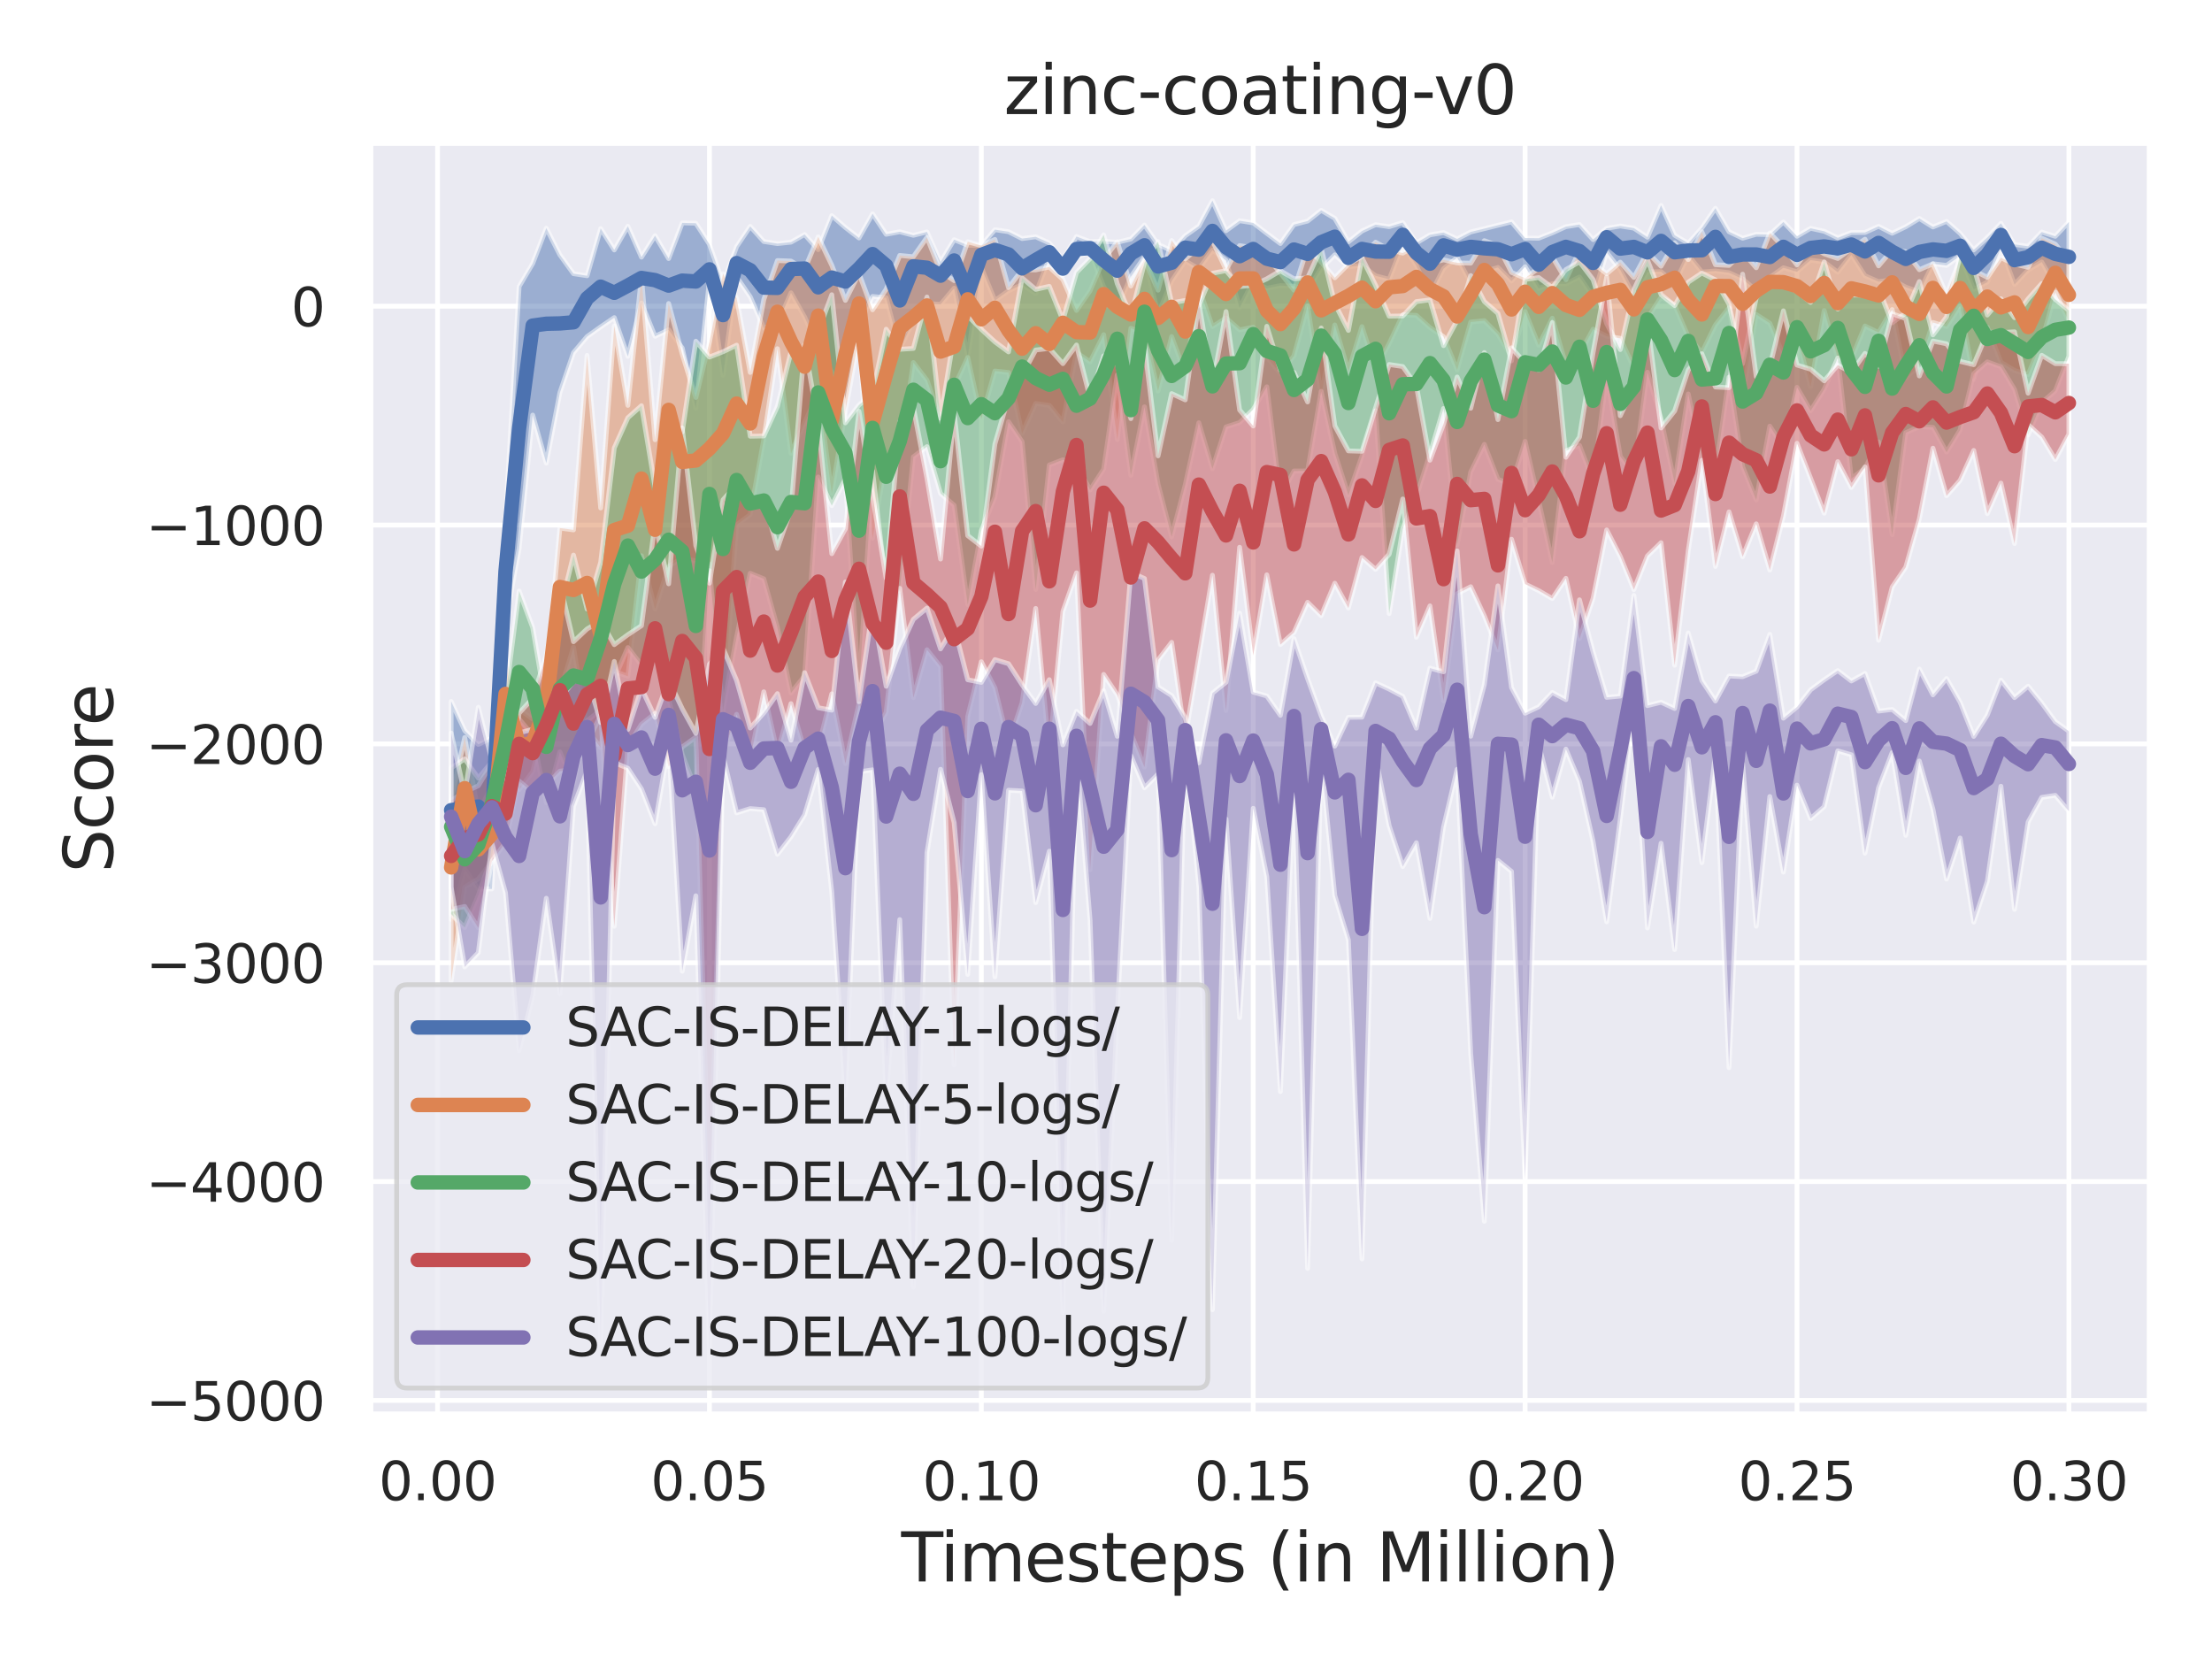 <?xml version="1.0" encoding="utf-8" standalone="no"?>
<!DOCTYPE svg PUBLIC "-//W3C//DTD SVG 1.1//EN"
  "http://www.w3.org/Graphics/SVG/1.1/DTD/svg11.dtd">
<svg xmlns:xlink="http://www.w3.org/1999/xlink" width="460.8pt" height="345.6pt" viewBox="0 0 460.8 345.6" xmlns="http://www.w3.org/2000/svg" version="1.1">
 <defs>
  <style type="text/css">*{stroke-linejoin: round; stroke-linecap: butt}</style>
 </defs>
 <g id="figure_1">
  <g id="patch_1">
   <path d="M 0 345.6 
L 460.8 345.6 
L 460.8 0 
L 0 0 
z
" style="fill: #ffffff"/>
  </g>
  <g id="axes_1">
   <g id="patch_2">
    <path d="M 77.13 294.66 
L 447.84 294.66 
L 447.84 29.76 
L 77.13 29.76 
z
" style="fill: #eaeaf2"/>
   </g>
   <g id="matplotlib.axis_1">
    <g id="xtick_1">
     <g id="line2d_1">
      <path d="M 91.148 294.66 
L 91.148 29.76 
" clip-path="url(#p351e0ed09a)" style="fill: none; stroke: #ffffff; stroke-linecap: round"/>
     </g>
     <g id="text_1">
      <!-- 0.00 -->
      <g style="fill: #262626" transform="translate(78.902 312.518)scale(0.11 -0.11)">
       <defs>
        <path id="DejaVuSans-30" d="M 2034 4250 
Q 1547 4250 1301 3770 
Q 1056 3291 1056 2328 
Q 1056 1369 1301 889 
Q 1547 409 2034 409 
Q 2525 409 2770 889 
Q 3016 1369 3016 2328 
Q 3016 3291 2770 3770 
Q 2525 4250 2034 4250 
z
M 2034 4750 
Q 2819 4750 3233 4129 
Q 3647 3509 3647 2328 
Q 3647 1150 3233 529 
Q 2819 -91 2034 -91 
Q 1250 -91 836 529 
Q 422 1150 422 2328 
Q 422 3509 836 4129 
Q 1250 4750 2034 4750 
z
" transform="scale(0.016)"/>
        <path id="DejaVuSans-2e" d="M 684 794 
L 1344 794 
L 1344 0 
L 684 0 
L 684 794 
z
" transform="scale(0.016)"/>
       </defs>
       <use xlink:href="#DejaVuSans-30"/>
       <use xlink:href="#DejaVuSans-2e" x="63.623"/>
       <use xlink:href="#DejaVuSans-30" x="95.41"/>
       <use xlink:href="#DejaVuSans-30" x="159.033"/>
      </g>
     </g>
    </g>
    <g id="xtick_2">
     <g id="line2d_2">
      <path d="M 147.789 294.66 
L 147.789 29.76 
" clip-path="url(#p351e0ed09a)" style="fill: none; stroke: #ffffff; stroke-linecap: round"/>
     </g>
     <g id="text_2">
      <!-- 0.05 -->
      <g style="fill: #262626" transform="translate(135.543 312.518)scale(0.11 -0.11)">
       <defs>
        <path id="DejaVuSans-35" d="M 691 4666 
L 3169 4666 
L 3169 4134 
L 1269 4134 
L 1269 2991 
Q 1406 3038 1543 3061 
Q 1681 3084 1819 3084 
Q 2600 3084 3056 2656 
Q 3513 2228 3513 1497 
Q 3513 744 3044 326 
Q 2575 -91 1722 -91 
Q 1428 -91 1123 -41 
Q 819 9 494 109 
L 494 744 
Q 775 591 1075 516 
Q 1375 441 1709 441 
Q 2250 441 2565 725 
Q 2881 1009 2881 1497 
Q 2881 1984 2565 2268 
Q 2250 2553 1709 2553 
Q 1456 2553 1204 2497 
Q 953 2441 691 2322 
L 691 4666 
z
" transform="scale(0.016)"/>
       </defs>
       <use xlink:href="#DejaVuSans-30"/>
       <use xlink:href="#DejaVuSans-2e" x="63.623"/>
       <use xlink:href="#DejaVuSans-30" x="95.41"/>
       <use xlink:href="#DejaVuSans-35" x="159.033"/>
      </g>
     </g>
    </g>
    <g id="xtick_3">
     <g id="line2d_3">
      <path d="M 204.429 294.66 
L 204.429 29.76 
" clip-path="url(#p351e0ed09a)" style="fill: none; stroke: #ffffff; stroke-linecap: round"/>
     </g>
     <g id="text_3">
      <!-- 0.10 -->
      <g style="fill: #262626" transform="translate(192.183 312.518)scale(0.11 -0.11)">
       <defs>
        <path id="DejaVuSans-31" d="M 794 531 
L 1825 531 
L 1825 4091 
L 703 3866 
L 703 4441 
L 1819 4666 
L 2450 4666 
L 2450 531 
L 3481 531 
L 3481 0 
L 794 0 
L 794 531 
z
" transform="scale(0.016)"/>
       </defs>
       <use xlink:href="#DejaVuSans-30"/>
       <use xlink:href="#DejaVuSans-2e" x="63.623"/>
       <use xlink:href="#DejaVuSans-31" x="95.41"/>
       <use xlink:href="#DejaVuSans-30" x="159.033"/>
      </g>
     </g>
    </g>
    <g id="xtick_4">
     <g id="line2d_4">
      <path d="M 261.069 294.66 
L 261.069 29.76 
" clip-path="url(#p351e0ed09a)" style="fill: none; stroke: #ffffff; stroke-linecap: round"/>
     </g>
     <g id="text_4">
      <!-- 0.15 -->
      <g style="fill: #262626" transform="translate(248.823 312.518)scale(0.11 -0.11)">
       <use xlink:href="#DejaVuSans-30"/>
       <use xlink:href="#DejaVuSans-2e" x="63.623"/>
       <use xlink:href="#DejaVuSans-31" x="95.41"/>
       <use xlink:href="#DejaVuSans-35" x="159.033"/>
      </g>
     </g>
    </g>
    <g id="xtick_5">
     <g id="line2d_5">
      <path d="M 317.709 294.66 
L 317.709 29.76 
" clip-path="url(#p351e0ed09a)" style="fill: none; stroke: #ffffff; stroke-linecap: round"/>
     </g>
     <g id="text_5">
      <!-- 0.20 -->
      <g style="fill: #262626" transform="translate(305.463 312.518)scale(0.11 -0.11)">
       <defs>
        <path id="DejaVuSans-32" d="M 1228 531 
L 3431 531 
L 3431 0 
L 469 0 
L 469 531 
Q 828 903 1448 1529 
Q 2069 2156 2228 2338 
Q 2531 2678 2651 2914 
Q 2772 3150 2772 3378 
Q 2772 3750 2511 3984 
Q 2250 4219 1831 4219 
Q 1534 4219 1204 4116 
Q 875 4013 500 3803 
L 500 4441 
Q 881 4594 1212 4672 
Q 1544 4750 1819 4750 
Q 2544 4750 2975 4387 
Q 3406 4025 3406 3419 
Q 3406 3131 3298 2873 
Q 3191 2616 2906 2266 
Q 2828 2175 2409 1742 
Q 1991 1309 1228 531 
z
" transform="scale(0.016)"/>
       </defs>
       <use xlink:href="#DejaVuSans-30"/>
       <use xlink:href="#DejaVuSans-2e" x="63.623"/>
       <use xlink:href="#DejaVuSans-32" x="95.41"/>
       <use xlink:href="#DejaVuSans-30" x="159.033"/>
      </g>
     </g>
    </g>
    <g id="xtick_6">
     <g id="line2d_6">
      <path d="M 374.349 294.66 
L 374.349 29.76 
" clip-path="url(#p351e0ed09a)" style="fill: none; stroke: #ffffff; stroke-linecap: round"/>
     </g>
     <g id="text_6">
      <!-- 0.25 -->
      <g style="fill: #262626" transform="translate(362.103 312.518)scale(0.11 -0.11)">
       <use xlink:href="#DejaVuSans-30"/>
       <use xlink:href="#DejaVuSans-2e" x="63.623"/>
       <use xlink:href="#DejaVuSans-32" x="95.41"/>
       <use xlink:href="#DejaVuSans-35" x="159.033"/>
      </g>
     </g>
    </g>
    <g id="xtick_7">
     <g id="line2d_7">
      <path d="M 430.99 294.66 
L 430.99 29.76 
" clip-path="url(#p351e0ed09a)" style="fill: none; stroke: #ffffff; stroke-linecap: round"/>
     </g>
     <g id="text_7">
      <!-- 0.30 -->
      <g style="fill: #262626" transform="translate(418.743 312.518)scale(0.11 -0.11)">
       <defs>
        <path id="DejaVuSans-33" d="M 2597 2516 
Q 3050 2419 3304 2112 
Q 3559 1806 3559 1356 
Q 3559 666 3084 287 
Q 2609 -91 1734 -91 
Q 1441 -91 1130 -33 
Q 819 25 488 141 
L 488 750 
Q 750 597 1062 519 
Q 1375 441 1716 441 
Q 2309 441 2620 675 
Q 2931 909 2931 1356 
Q 2931 1769 2642 2001 
Q 2353 2234 1838 2234 
L 1294 2234 
L 1294 2753 
L 1863 2753 
Q 2328 2753 2575 2939 
Q 2822 3125 2822 3475 
Q 2822 3834 2567 4026 
Q 2313 4219 1838 4219 
Q 1578 4219 1281 4162 
Q 984 4106 628 3988 
L 628 4550 
Q 988 4650 1302 4700 
Q 1616 4750 1894 4750 
Q 2613 4750 3031 4423 
Q 3450 4097 3450 3541 
Q 3450 3153 3228 2886 
Q 3006 2619 2597 2516 
z
" transform="scale(0.016)"/>
       </defs>
       <use xlink:href="#DejaVuSans-30"/>
       <use xlink:href="#DejaVuSans-2e" x="63.623"/>
       <use xlink:href="#DejaVuSans-33" x="95.41"/>
       <use xlink:href="#DejaVuSans-30" x="159.033"/>
      </g>
     </g>
    </g>
    <g id="text_8">
     <!-- Timesteps (in Million) -->
     <g style="fill: #262626" transform="translate(187.739 329.444)scale(0.14 -0.14)">
      <defs>
       <path id="DejaVuSans-54" d="M -19 4666 
L 3928 4666 
L 3928 4134 
L 2272 4134 
L 2272 0 
L 1638 0 
L 1638 4134 
L -19 4134 
L -19 4666 
z
" transform="scale(0.016)"/>
       <path id="DejaVuSans-69" d="M 603 3500 
L 1178 3500 
L 1178 0 
L 603 0 
L 603 3500 
z
M 603 4863 
L 1178 4863 
L 1178 4134 
L 603 4134 
L 603 4863 
z
" transform="scale(0.016)"/>
       <path id="DejaVuSans-6d" d="M 3328 2828 
Q 3544 3216 3844 3400 
Q 4144 3584 4550 3584 
Q 5097 3584 5394 3201 
Q 5691 2819 5691 2113 
L 5691 0 
L 5113 0 
L 5113 2094 
Q 5113 2597 4934 2840 
Q 4756 3084 4391 3084 
Q 3944 3084 3684 2787 
Q 3425 2491 3425 1978 
L 3425 0 
L 2847 0 
L 2847 2094 
Q 2847 2600 2669 2842 
Q 2491 3084 2119 3084 
Q 1678 3084 1418 2786 
Q 1159 2488 1159 1978 
L 1159 0 
L 581 0 
L 581 3500 
L 1159 3500 
L 1159 2956 
Q 1356 3278 1631 3431 
Q 1906 3584 2284 3584 
Q 2666 3584 2933 3390 
Q 3200 3197 3328 2828 
z
" transform="scale(0.016)"/>
       <path id="DejaVuSans-65" d="M 3597 1894 
L 3597 1613 
L 953 1613 
Q 991 1019 1311 708 
Q 1631 397 2203 397 
Q 2534 397 2845 478 
Q 3156 559 3463 722 
L 3463 178 
Q 3153 47 2828 -22 
Q 2503 -91 2169 -91 
Q 1331 -91 842 396 
Q 353 884 353 1716 
Q 353 2575 817 3079 
Q 1281 3584 2069 3584 
Q 2775 3584 3186 3129 
Q 3597 2675 3597 1894 
z
M 3022 2063 
Q 3016 2534 2758 2815 
Q 2500 3097 2075 3097 
Q 1594 3097 1305 2825 
Q 1016 2553 972 2059 
L 3022 2063 
z
" transform="scale(0.016)"/>
       <path id="DejaVuSans-73" d="M 2834 3397 
L 2834 2853 
Q 2591 2978 2328 3040 
Q 2066 3103 1784 3103 
Q 1356 3103 1142 2972 
Q 928 2841 928 2578 
Q 928 2378 1081 2264 
Q 1234 2150 1697 2047 
L 1894 2003 
Q 2506 1872 2764 1633 
Q 3022 1394 3022 966 
Q 3022 478 2636 193 
Q 2250 -91 1575 -91 
Q 1294 -91 989 -36 
Q 684 19 347 128 
L 347 722 
Q 666 556 975 473 
Q 1284 391 1588 391 
Q 1994 391 2212 530 
Q 2431 669 2431 922 
Q 2431 1156 2273 1281 
Q 2116 1406 1581 1522 
L 1381 1569 
Q 847 1681 609 1914 
Q 372 2147 372 2553 
Q 372 3047 722 3315 
Q 1072 3584 1716 3584 
Q 2034 3584 2315 3537 
Q 2597 3491 2834 3397 
z
" transform="scale(0.016)"/>
       <path id="DejaVuSans-74" d="M 1172 4494 
L 1172 3500 
L 2356 3500 
L 2356 3053 
L 1172 3053 
L 1172 1153 
Q 1172 725 1289 603 
Q 1406 481 1766 481 
L 2356 481 
L 2356 0 
L 1766 0 
Q 1100 0 847 248 
Q 594 497 594 1153 
L 594 3053 
L 172 3053 
L 172 3500 
L 594 3500 
L 594 4494 
L 1172 4494 
z
" transform="scale(0.016)"/>
       <path id="DejaVuSans-70" d="M 1159 525 
L 1159 -1331 
L 581 -1331 
L 581 3500 
L 1159 3500 
L 1159 2969 
Q 1341 3281 1617 3432 
Q 1894 3584 2278 3584 
Q 2916 3584 3314 3078 
Q 3713 2572 3713 1747 
Q 3713 922 3314 415 
Q 2916 -91 2278 -91 
Q 1894 -91 1617 61 
Q 1341 213 1159 525 
z
M 3116 1747 
Q 3116 2381 2855 2742 
Q 2594 3103 2138 3103 
Q 1681 3103 1420 2742 
Q 1159 2381 1159 1747 
Q 1159 1113 1420 752 
Q 1681 391 2138 391 
Q 2594 391 2855 752 
Q 3116 1113 3116 1747 
z
" transform="scale(0.016)"/>
       <path id="DejaVuSans-20" transform="scale(0.016)"/>
       <path id="DejaVuSans-28" d="M 1984 4856 
Q 1566 4138 1362 3434 
Q 1159 2731 1159 2009 
Q 1159 1288 1364 580 
Q 1569 -128 1984 -844 
L 1484 -844 
Q 1016 -109 783 600 
Q 550 1309 550 2009 
Q 550 2706 781 3412 
Q 1013 4119 1484 4856 
L 1984 4856 
z
" transform="scale(0.016)"/>
       <path id="DejaVuSans-6e" d="M 3513 2113 
L 3513 0 
L 2938 0 
L 2938 2094 
Q 2938 2591 2744 2837 
Q 2550 3084 2163 3084 
Q 1697 3084 1428 2787 
Q 1159 2491 1159 1978 
L 1159 0 
L 581 0 
L 581 3500 
L 1159 3500 
L 1159 2956 
Q 1366 3272 1645 3428 
Q 1925 3584 2291 3584 
Q 2894 3584 3203 3211 
Q 3513 2838 3513 2113 
z
" transform="scale(0.016)"/>
       <path id="DejaVuSans-4d" d="M 628 4666 
L 1569 4666 
L 2759 1491 
L 3956 4666 
L 4897 4666 
L 4897 0 
L 4281 0 
L 4281 4097 
L 3078 897 
L 2444 897 
L 1241 4097 
L 1241 0 
L 628 0 
L 628 4666 
z
" transform="scale(0.016)"/>
       <path id="DejaVuSans-6c" d="M 603 4863 
L 1178 4863 
L 1178 0 
L 603 0 
L 603 4863 
z
" transform="scale(0.016)"/>
       <path id="DejaVuSans-6f" d="M 1959 3097 
Q 1497 3097 1228 2736 
Q 959 2375 959 1747 
Q 959 1119 1226 758 
Q 1494 397 1959 397 
Q 2419 397 2687 759 
Q 2956 1122 2956 1747 
Q 2956 2369 2687 2733 
Q 2419 3097 1959 3097 
z
M 1959 3584 
Q 2709 3584 3137 3096 
Q 3566 2609 3566 1747 
Q 3566 888 3137 398 
Q 2709 -91 1959 -91 
Q 1206 -91 779 398 
Q 353 888 353 1747 
Q 353 2609 779 3096 
Q 1206 3584 1959 3584 
z
" transform="scale(0.016)"/>
       <path id="DejaVuSans-29" d="M 513 4856 
L 1013 4856 
Q 1481 4119 1714 3412 
Q 1947 2706 1947 2009 
Q 1947 1309 1714 600 
Q 1481 -109 1013 -844 
L 513 -844 
Q 928 -128 1133 580 
Q 1338 1288 1338 2009 
Q 1338 2731 1133 3434 
Q 928 4138 513 4856 
z
" transform="scale(0.016)"/>
      </defs>
      <use xlink:href="#DejaVuSans-54"/>
      <use xlink:href="#DejaVuSans-69" x="57.959"/>
      <use xlink:href="#DejaVuSans-6d" x="85.742"/>
      <use xlink:href="#DejaVuSans-65" x="183.154"/>
      <use xlink:href="#DejaVuSans-73" x="244.678"/>
      <use xlink:href="#DejaVuSans-74" x="296.777"/>
      <use xlink:href="#DejaVuSans-65" x="335.986"/>
      <use xlink:href="#DejaVuSans-70" x="397.51"/>
      <use xlink:href="#DejaVuSans-73" x="460.986"/>
      <use xlink:href="#DejaVuSans-20" x="513.086"/>
      <use xlink:href="#DejaVuSans-28" x="544.873"/>
      <use xlink:href="#DejaVuSans-69" x="583.887"/>
      <use xlink:href="#DejaVuSans-6e" x="611.67"/>
      <use xlink:href="#DejaVuSans-20" x="675.049"/>
      <use xlink:href="#DejaVuSans-4d" x="706.836"/>
      <use xlink:href="#DejaVuSans-69" x="793.115"/>
      <use xlink:href="#DejaVuSans-6c" x="820.898"/>
      <use xlink:href="#DejaVuSans-6c" x="848.682"/>
      <use xlink:href="#DejaVuSans-69" x="876.465"/>
      <use xlink:href="#DejaVuSans-6f" x="904.248"/>
      <use xlink:href="#DejaVuSans-6e" x="965.43"/>
      <use xlink:href="#DejaVuSans-29" x="1028.809"/>
     </g>
    </g>
   </g>
   <g id="matplotlib.axis_2">
    <g id="ytick_1">
     <g id="line2d_8">
      <path d="M 77.13 291.737 
L 447.84 291.737 
" clip-path="url(#p351e0ed09a)" style="fill: none; stroke: #ffffff; stroke-linecap: round"/>
     </g>
     <g id="text_9">
      <!-- −5000 -->
      <g style="fill: #262626" transform="translate(30.417 295.916)scale(0.11 -0.11)">
       <defs>
        <path id="DejaVuSans-2212" d="M 678 2272 
L 4684 2272 
L 4684 1741 
L 678 1741 
L 678 2272 
z
" transform="scale(0.016)"/>
       </defs>
       <use xlink:href="#DejaVuSans-2212"/>
       <use xlink:href="#DejaVuSans-35" x="83.789"/>
       <use xlink:href="#DejaVuSans-30" x="147.412"/>
       <use xlink:href="#DejaVuSans-30" x="211.035"/>
       <use xlink:href="#DejaVuSans-30" x="274.658"/>
      </g>
     </g>
    </g>
    <g id="ytick_2">
     <g id="line2d_9">
      <path d="M 77.13 246.147 
L 447.84 246.147 
" clip-path="url(#p351e0ed09a)" style="fill: none; stroke: #ffffff; stroke-linecap: round"/>
     </g>
     <g id="text_10">
      <!-- −4000 -->
      <g style="fill: #262626" transform="translate(30.417 250.326)scale(0.11 -0.11)">
       <defs>
        <path id="DejaVuSans-34" d="M 2419 4116 
L 825 1625 
L 2419 1625 
L 2419 4116 
z
M 2253 4666 
L 3047 4666 
L 3047 1625 
L 3713 1625 
L 3713 1100 
L 3047 1100 
L 3047 0 
L 2419 0 
L 2419 1100 
L 313 1100 
L 313 1709 
L 2253 4666 
z
" transform="scale(0.016)"/>
       </defs>
       <use xlink:href="#DejaVuSans-2212"/>
       <use xlink:href="#DejaVuSans-34" x="83.789"/>
       <use xlink:href="#DejaVuSans-30" x="147.412"/>
       <use xlink:href="#DejaVuSans-30" x="211.035"/>
       <use xlink:href="#DejaVuSans-30" x="274.658"/>
      </g>
     </g>
    </g>
    <g id="ytick_3">
     <g id="line2d_10">
      <path d="M 77.13 200.557 
L 447.84 200.557 
" clip-path="url(#p351e0ed09a)" style="fill: none; stroke: #ffffff; stroke-linecap: round"/>
     </g>
     <g id="text_11">
      <!-- −3000 -->
      <g style="fill: #262626" transform="translate(30.417 204.736)scale(0.11 -0.11)">
       <use xlink:href="#DejaVuSans-2212"/>
       <use xlink:href="#DejaVuSans-33" x="83.789"/>
       <use xlink:href="#DejaVuSans-30" x="147.412"/>
       <use xlink:href="#DejaVuSans-30" x="211.035"/>
       <use xlink:href="#DejaVuSans-30" x="274.658"/>
      </g>
     </g>
    </g>
    <g id="ytick_4">
     <g id="line2d_11">
      <path d="M 77.13 154.966 
L 447.84 154.966 
" clip-path="url(#p351e0ed09a)" style="fill: none; stroke: #ffffff; stroke-linecap: round"/>
     </g>
     <g id="text_12">
      <!-- −2000 -->
      <g style="fill: #262626" transform="translate(30.417 159.145)scale(0.11 -0.11)">
       <use xlink:href="#DejaVuSans-2212"/>
       <use xlink:href="#DejaVuSans-32" x="83.789"/>
       <use xlink:href="#DejaVuSans-30" x="147.412"/>
       <use xlink:href="#DejaVuSans-30" x="211.035"/>
       <use xlink:href="#DejaVuSans-30" x="274.658"/>
      </g>
     </g>
    </g>
    <g id="ytick_5">
     <g id="line2d_12">
      <path d="M 77.13 109.376 
L 447.84 109.376 
" clip-path="url(#p351e0ed09a)" style="fill: none; stroke: #ffffff; stroke-linecap: round"/>
     </g>
     <g id="text_13">
      <!-- −1000 -->
      <g style="fill: #262626" transform="translate(30.417 113.555)scale(0.11 -0.11)">
       <use xlink:href="#DejaVuSans-2212"/>
       <use xlink:href="#DejaVuSans-31" x="83.789"/>
       <use xlink:href="#DejaVuSans-30" x="147.412"/>
       <use xlink:href="#DejaVuSans-30" x="211.035"/>
       <use xlink:href="#DejaVuSans-30" x="274.658"/>
      </g>
     </g>
    </g>
    <g id="ytick_6">
     <g id="line2d_13">
      <path d="M 77.13 63.786 
L 447.84 63.786 
" clip-path="url(#p351e0ed09a)" style="fill: none; stroke: #ffffff; stroke-linecap: round"/>
     </g>
     <g id="text_14">
      <!-- 0 -->
      <g style="fill: #262626" transform="translate(60.631 67.965)scale(0.11 -0.11)">
       <use xlink:href="#DejaVuSans-30"/>
      </g>
     </g>
    </g>
    <g id="text_15">
     <!-- Score -->
     <g style="fill: #262626" transform="translate(23.506 181.813)rotate(-90)scale(0.14 -0.14)">
      <defs>
       <path id="DejaVuSans-53" d="M 3425 4513 
L 3425 3897 
Q 3066 4069 2747 4153 
Q 2428 4238 2131 4238 
Q 1616 4238 1336 4038 
Q 1056 3838 1056 3469 
Q 1056 3159 1242 3001 
Q 1428 2844 1947 2747 
L 2328 2669 
Q 3034 2534 3370 2195 
Q 3706 1856 3706 1288 
Q 3706 609 3251 259 
Q 2797 -91 1919 -91 
Q 1588 -91 1214 -16 
Q 841 59 441 206 
L 441 856 
Q 825 641 1194 531 
Q 1563 422 1919 422 
Q 2459 422 2753 634 
Q 3047 847 3047 1241 
Q 3047 1584 2836 1778 
Q 2625 1972 2144 2069 
L 1759 2144 
Q 1053 2284 737 2584 
Q 422 2884 422 3419 
Q 422 4038 858 4394 
Q 1294 4750 2059 4750 
Q 2388 4750 2728 4690 
Q 3069 4631 3425 4513 
z
" transform="scale(0.016)"/>
       <path id="DejaVuSans-63" d="M 3122 3366 
L 3122 2828 
Q 2878 2963 2633 3030 
Q 2388 3097 2138 3097 
Q 1578 3097 1268 2742 
Q 959 2388 959 1747 
Q 959 1106 1268 751 
Q 1578 397 2138 397 
Q 2388 397 2633 464 
Q 2878 531 3122 666 
L 3122 134 
Q 2881 22 2623 -34 
Q 2366 -91 2075 -91 
Q 1284 -91 818 406 
Q 353 903 353 1747 
Q 353 2603 823 3093 
Q 1294 3584 2113 3584 
Q 2378 3584 2631 3529 
Q 2884 3475 3122 3366 
z
" transform="scale(0.016)"/>
       <path id="DejaVuSans-72" d="M 2631 2963 
Q 2534 3019 2420 3045 
Q 2306 3072 2169 3072 
Q 1681 3072 1420 2755 
Q 1159 2438 1159 1844 
L 1159 0 
L 581 0 
L 581 3500 
L 1159 3500 
L 1159 2956 
Q 1341 3275 1631 3429 
Q 1922 3584 2338 3584 
Q 2397 3584 2469 3576 
Q 2541 3569 2628 3553 
L 2631 2963 
z
" transform="scale(0.016)"/>
      </defs>
      <use xlink:href="#DejaVuSans-53"/>
      <use xlink:href="#DejaVuSans-63" x="63.477"/>
      <use xlink:href="#DejaVuSans-6f" x="118.457"/>
      <use xlink:href="#DejaVuSans-72" x="179.639"/>
      <use xlink:href="#DejaVuSans-65" x="218.502"/>
     </g>
    </g>
   </g>
   <g id="PolyCollection_1">
    <defs>
     <path id="m787d4081f2" d="M 93.98 -154.065 
L 93.98 -199.494 
L 96.812 -193.409 
L 99.644 -190.527 
L 102.476 -191.895 
L 105.308 -237.622 
L 108.141 -285.92 
L 110.973 -290.715 
L 113.805 -298.072 
L 116.637 -292.508 
L 119.469 -288.587 
L 122.301 -288.154 
L 125.133 -297.993 
L 127.965 -293.532 
L 130.797 -298.468 
L 133.629 -292.033 
L 136.461 -296.501 
L 139.293 -291.735 
L 142.125 -299.173 
L 144.957 -299.102 
L 147.789 -294.715 
L 150.621 -286.567 
L 153.453 -294.232 
L 156.285 -298.436 
L 159.117 -295.289 
L 161.949 -294.85 
L 164.781 -295.154 
L 167.613 -296.752 
L 170.445 -293.601 
L 173.277 -300.687 
L 176.109 -298.215 
L 178.941 -296.026 
L 181.773 -301.064 
L 184.605 -296.792 
L 187.437 -297.325 
L 190.269 -296.578 
L 193.101 -297.288 
L 195.933 -291.006 
L 198.765 -295.675 
L 201.597 -294.514 
L 204.429 -294.441 
L 207.261 -297.759 
L 210.093 -297.328 
L 212.925 -295.902 
L 215.757 -296.266 
L 218.589 -294.987 
L 221.421 -291.491 
L 224.253 -296.325 
L 227.085 -295.258 
L 229.917 -295.343 
L 232.749 -295.127 
L 235.581 -295.814 
L 238.413 -298.723 
L 241.245 -294.705 
L 244.077 -293.368 
L 246.909 -296.492 
L 249.741 -298.502 
L 252.573 -303.799 
L 255.405 -297.54 
L 258.237 -299.617 
L 261.069 -299.167 
L 263.901 -296.992 
L 266.733 -294.862 
L 269.565 -298.823 
L 272.397 -299.545 
L 275.229 -301.787 
L 278.061 -300.127 
L 280.893 -295.212 
L 283.725 -297.476 
L 286.557 -298.798 
L 289.389 -298.382 
L 292.221 -299.241 
L 295.053 -294.997 
L 297.885 -296.678 
L 300.717 -297.16 
L 303.549 -295.818 
L 306.381 -297.284 
L 309.213 -297.97 
L 312.045 -298.674 
L 314.877 -299.381 
L 317.709 -296.014 
L 320.541 -295.974 
L 323.373 -297.091 
L 326.205 -298.38 
L 329.037 -298.827 
L 331.869 -295.69 
L 334.701 -298.043 
L 337.533 -298.521 
L 340.365 -298.073 
L 343.197 -296.181 
L 346.029 -302.828 
L 348.861 -296.594 
L 351.693 -294.928 
L 354.525 -298.11 
L 357.357 -302.222 
L 360.189 -297.329 
L 363.021 -295.979 
L 365.853 -296.791 
L 368.685 -296.726 
L 371.517 -299.356 
L 374.349 -296.385 
L 377.181 -298.04 
L 380.013 -297.422 
L 382.845 -296.058 
L 385.677 -297.158 
L 388.509 -297.171 
L 391.341 -298.454 
L 394.173 -297.009 
L 397.005 -298.365 
L 399.837 -300.082 
L 402.669 -298.316 
L 405.501 -299.478 
L 408.333 -296.989 
L 411.165 -293.543 
L 413.997 -296.116 
L 416.829 -299.074 
L 419.662 -294.687 
L 422.494 -294.295 
L 425.326 -297.255 
L 428.158 -296.37 
L 430.99 -299.371 
L 430.99 -286.597 
L 430.99 -286.597 
L 428.158 -286.119 
L 425.326 -291.016 
L 422.494 -289.336 
L 419.662 -286.346 
L 416.829 -293.984 
L 413.997 -286.82 
L 411.165 -285.33 
L 408.333 -292.312 
L 405.501 -290.311 
L 402.669 -290.658 
L 399.837 -284.769 
L 397.005 -285.784 
L 394.173 -287.338 
L 391.341 -286.921 
L 388.509 -288.158 
L 385.677 -292.519 
L 382.845 -288.891 
L 380.013 -291.018 
L 377.181 -291.41 
L 374.349 -288.989 
L 371.517 -289.819 
L 368.685 -287.796 
L 365.853 -285.052 
L 363.021 -287.487 
L 360.189 -288.795 
L 357.357 -289.147 
L 354.525 -288.922 
L 351.693 -292.422 
L 348.861 -286.505 
L 346.029 -289.004 
L 343.197 -288.948 
L 340.365 -283.952 
L 337.533 -289.373 
L 334.701 -293.005 
L 331.869 -283.736 
L 329.037 -287.888 
L 326.205 -286.458 
L 323.373 -286.494 
L 320.541 -285.518 
L 317.709 -290.027 
L 314.877 -287.048 
L 312.045 -289.875 
L 309.213 -289.034 
L 306.381 -286.634 
L 303.549 -291.961 
L 300.717 -289.629 
L 297.885 -284.042 
L 295.053 -290.247 
L 292.221 -294.619 
L 289.389 -287.414 
L 286.557 -288.145 
L 283.725 -290.333 
L 280.893 -290.015 
L 278.061 -292.516 
L 275.229 -289.675 
L 272.397 -285.143 
L 269.565 -285.97 
L 266.733 -286.106 
L 263.901 -285.542 
L 261.069 -287.001 
L 258.237 -281.461 
L 255.405 -291.347 
L 252.573 -293.476 
L 249.741 -289.577 
L 246.909 -291.264 
L 244.077 -287.038 
L 241.245 -280.12 
L 238.413 -292.051 
L 235.581 -287.949 
L 232.749 -281.308 
L 229.917 -285.873 
L 227.085 -293.133 
L 224.253 -291.979 
L 221.421 -288.261 
L 218.589 -291.782 
L 215.757 -284.461 
L 212.925 -286.31 
L 210.093 -285.028 
L 207.261 -282.988 
L 204.429 -289.862 
L 201.597 -271.31 
L 198.765 -285.557 
L 195.933 -282.181 
L 193.101 -282.404 
L 190.269 -278.784 
L 187.437 -272.794 
L 184.605 -283.57 
L 181.773 -283.84 
L 178.941 -277.868 
L 176.109 -262.564 
L 173.277 -268.066 
L 170.445 -273.173 
L 167.613 -279.567 
L 164.781 -284.597 
L 161.949 -278.127 
L 159.117 -277.258 
L 156.285 -283.781 
L 153.453 -287.919 
L 150.621 -267.414 
L 147.789 -287.242 
L 144.957 -260.558 
L 142.125 -273.107 
L 139.293 -276.878 
L 136.461 -275.54 
L 133.629 -282.472 
L 130.797 -271.357 
L 127.965 -279.437 
L 125.133 -277.506 
L 122.301 -275.485 
L 119.469 -272.127 
L 116.637 -263.812 
L 113.805 -249.128 
L 110.973 -259.135 
L 108.141 -231.314 
L 105.308 -215.925 
L 102.476 -160.426 
L 99.644 -160.411 
L 96.812 -164.582 
L 93.98 -154.065 
z
" style="stroke: #ffffff; stroke-opacity: 0.5"/>
    </defs>
    <g clip-path="url(#p351e0ed09a)">
     <use xlink:href="#m787d4081f2" x="0" y="345.6" style="fill: #4c72b0; fill-opacity: 0.5; stroke: #ffffff; stroke-opacity: 0.5"/>
    </g>
   </g>
   <g id="PolyCollection_2">
    <defs>
     <path id="m89c93f8b14" d="M 93.98 -141.187 
L 93.98 -178.985 
L 96.812 -191.969 
L 99.644 -176.32 
L 102.476 -181.915 
L 105.308 -208.893 
L 108.141 -197.846 
L 110.973 -195.819 
L 113.805 -204.737 
L 116.637 -235.593 
L 119.469 -235.214 
L 122.301 -271.569 
L 125.133 -239.782 
L 127.965 -277.715 
L 130.797 -261.151 
L 133.629 -287.922 
L 136.461 -254.002 
L 139.293 -282.376 
L 142.125 -271.81 
L 144.957 -262.804 
L 147.789 -274.349 
L 150.621 -288.574 
L 153.453 -283.453 
L 156.285 -268.022 
L 159.117 -283.203 
L 161.949 -291.323 
L 164.781 -291.218 
L 167.613 -289.487 
L 170.445 -296.256 
L 173.277 -290.343 
L 176.109 -283.025 
L 178.941 -288.64 
L 181.773 -281.067 
L 184.605 -285.356 
L 187.437 -292.392 
L 190.269 -292.115 
L 193.101 -296.141 
L 195.933 -289.016 
L 198.765 -287.147 
L 201.597 -295.245 
L 204.429 -294.428 
L 207.261 -295.724 
L 210.093 -285.68 
L 212.925 -289.374 
L 215.757 -289.375 
L 218.589 -289.975 
L 221.421 -287.38 
L 224.253 -280.933 
L 227.085 -285.042 
L 229.917 -291.589 
L 232.749 -295.242 
L 235.581 -286.02 
L 238.413 -291.533 
L 241.245 -285.148 
L 244.077 -295.512 
L 246.909 -291.671 
L 249.741 -294.049 
L 252.573 -295.465 
L 255.405 -289.429 
L 258.237 -294.441 
L 261.069 -293.965 
L 263.901 -292.198 
L 266.733 -288.713 
L 269.565 -285.154 
L 272.397 -294.123 
L 275.229 -290.991 
L 278.061 -287.729 
L 280.893 -290.586 
L 283.725 -292.224 
L 286.557 -295.148 
L 289.389 -293.584 
L 292.221 -292.871 
L 295.053 -294.495 
L 297.885 -290.752 
L 300.717 -291.476 
L 303.549 -290.838 
L 306.381 -290.781 
L 309.213 -295.465 
L 312.045 -294.418 
L 314.877 -288.858 
L 317.709 -287.634 
L 320.541 -289.795 
L 323.373 -292.115 
L 326.205 -287.343 
L 329.037 -293.387 
L 331.869 -290.8 
L 334.701 -288.58 
L 337.533 -290.993 
L 340.365 -287.809 
L 343.197 -293.074 
L 346.029 -290.141 
L 348.861 -295.023 
L 351.693 -291.518 
L 354.525 -297.318 
L 357.357 -290.46 
L 360.189 -290.312 
L 363.021 -293.109 
L 365.853 -289.822 
L 368.685 -297.09 
L 371.517 -294.102 
L 374.349 -290.407 
L 377.181 -294.436 
L 380.013 -292.72 
L 382.845 -291.758 
L 385.677 -293.791 
L 388.509 -295.775 
L 391.341 -290.215 
L 394.173 -293.546 
L 397.005 -293.184 
L 399.837 -289.42 
L 402.669 -290.643 
L 405.501 -284.218 
L 408.333 -291.703 
L 411.165 -289.265 
L 413.997 -287.824 
L 416.829 -291.9 
L 419.662 -290.594 
L 422.494 -289.913 
L 425.326 -295.992 
L 428.158 -294.75 
L 430.99 -291.187 
L 430.99 -278.58 
L 430.99 -278.58 
L 428.158 -284.748 
L 425.326 -274.323 
L 422.494 -267.559 
L 419.662 -268.42 
L 416.829 -270.132 
L 413.997 -277.44 
L 411.165 -266.578 
L 408.333 -281.909 
L 405.501 -277.569 
L 402.669 -278.425 
L 399.837 -269.504 
L 397.005 -266.824 
L 394.173 -281.104 
L 391.341 -276.312 
L 388.509 -277.687 
L 385.677 -270.809 
L 382.845 -270.986 
L 380.013 -280.904 
L 377.181 -265.025 
L 374.349 -275.557 
L 371.517 -271.619 
L 368.685 -278.253 
L 365.853 -280.084 
L 363.021 -262.689 
L 360.189 -281.474 
L 357.357 -277.911 
L 354.525 -272.125 
L 351.693 -275.457 
L 348.861 -282.006 
L 346.029 -283.689 
L 343.197 -279.291 
L 340.365 -268.919 
L 337.533 -275.128 
L 334.701 -275.541 
L 331.869 -277.022 
L 329.037 -271.746 
L 326.205 -269.583 
L 323.373 -279.308 
L 320.541 -273.664 
L 317.709 -280.691 
L 314.877 -271.163 
L 312.045 -275.943 
L 309.213 -278.804 
L 306.381 -278.509 
L 303.549 -268.557 
L 300.717 -275.461 
L 297.885 -277.341 
L 295.053 -279.898 
L 292.221 -280.026 
L 289.389 -274.016 
L 286.557 -268.702 
L 283.725 -277.56 
L 280.893 -268.272 
L 278.061 -277.91 
L 275.229 -263.289 
L 272.397 -281.886 
L 269.565 -271.485 
L 266.733 -267.713 
L 263.901 -271.242 
L 261.069 -277.446 
L 258.237 -276.863 
L 255.405 -279.367 
L 252.573 -277.533 
L 249.741 -285.701 
L 246.909 -267.785 
L 244.077 -275.485 
L 241.245 -264.134 
L 238.413 -276.228 
L 235.581 -277.204 
L 232.749 -254.031 
L 229.917 -275.882 
L 227.085 -270.219 
L 224.253 -272.191 
L 221.421 -257.669 
L 218.589 -261.15 
L 215.757 -261.542 
L 212.925 -255.291 
L 210.093 -268.002 
L 207.261 -268.307 
L 204.429 -258.335 
L 201.597 -271.133 
L 198.765 -264.964 
L 195.933 -258.181 
L 193.101 -266.399 
L 190.269 -270.075 
L 187.437 -250.583 
L 184.605 -250.109 
L 181.773 -233.475 
L 178.941 -275.407 
L 176.109 -259.96 
L 173.277 -242.824 
L 170.445 -263.832 
L 167.613 -257.508 
L 164.781 -251.14 
L 161.949 -272.96 
L 159.117 -254.098 
L 156.285 -238.388 
L 153.453 -236.258 
L 150.621 -196.768 
L 147.789 -228.114 
L 144.957 -228.703 
L 142.125 -229.38 
L 139.293 -227.574 
L 136.461 -218.762 
L 133.629 -229.842 
L 130.797 -204.72 
L 127.965 -205.749 
L 125.133 -189.856 
L 122.301 -193.48 
L 119.469 -210.782 
L 116.637 -201.412 
L 113.805 -195.786 
L 110.973 -184.846 
L 108.141 -181.079 
L 105.308 -195.587 
L 102.476 -166.116 
L 99.644 -162.494 
L 96.812 -160.77 
L 93.98 -141.187 
z
" style="stroke: #ffffff; stroke-opacity: 0.5"/>
    </defs>
    <g clip-path="url(#p351e0ed09a)">
     <use xlink:href="#m89c93f8b14" x="0" y="345.6" style="fill: #dd8452; fill-opacity: 0.5; stroke: #ffffff; stroke-opacity: 0.5"/>
    </g>
   </g>
   <g id="PolyCollection_3">
    <defs>
     <path id="mce8fc81f90" d="M 93.98 -155.187 
L 93.98 -185.628 
L 96.812 -187.508 
L 99.644 -183.5 
L 102.476 -186.913 
L 105.308 -200.506 
L 108.141 -222.487 
L 110.973 -214.868 
L 113.805 -198.234 
L 116.637 -218.405 
L 119.469 -229.969 
L 122.301 -218.716 
L 125.133 -228.47 
L 127.965 -252.28 
L 130.797 -258.581 
L 133.629 -261.09 
L 136.461 -244.152 
L 139.293 -255.784 
L 142.125 -255.617 
L 144.957 -274.523 
L 147.789 -271.222 
L 150.621 -272.324 
L 153.453 -273.699 
L 156.285 -254.728 
L 159.117 -254.782 
L 161.949 -260.943 
L 164.781 -272.329 
L 167.613 -270.67 
L 170.445 -276.634 
L 173.277 -284.204 
L 176.109 -257.514 
L 178.941 -261.23 
L 181.773 -263.599 
L 184.605 -277.022 
L 187.437 -272.833 
L 190.269 -273.014 
L 193.101 -283.727 
L 195.933 -258.482 
L 198.765 -275.79 
L 201.597 -279.813 
L 204.429 -276.998 
L 207.261 -274.388 
L 210.093 -272.293 
L 212.925 -287.7 
L 215.757 -285.318 
L 218.589 -285.953 
L 221.421 -278.9 
L 224.253 -288.84 
L 227.085 -291.747 
L 229.917 -296.685 
L 232.749 -286.5 
L 235.581 -279.749 
L 238.413 -290.863 
L 241.245 -295.271 
L 244.077 -282.51 
L 246.909 -283.018 
L 249.741 -281.995 
L 252.573 -288.67 
L 255.405 -289.226 
L 258.237 -285.901 
L 261.069 -286.188 
L 263.901 -287.514 
L 266.733 -289.193 
L 269.565 -287.535 
L 272.397 -287.694 
L 275.229 -293.928 
L 278.061 -282.367 
L 280.893 -276.768 
L 283.725 -291.899 
L 286.557 -286.167 
L 289.389 -279.738 
L 292.221 -279.788 
L 295.053 -282.771 
L 297.885 -283.125 
L 300.717 -273.597 
L 303.549 -278.859 
L 306.381 -288.194 
L 309.213 -282.786 
L 312.045 -280.321 
L 314.877 -270.421 
L 317.709 -287.398 
L 320.541 -287.781 
L 323.373 -285.686 
L 326.205 -289.45 
L 329.037 -291.051 
L 331.869 -287.365 
L 334.701 -278.184 
L 337.533 -272.783 
L 340.365 -285.23 
L 343.197 -291.399 
L 346.029 -284.247 
L 348.861 -281.947 
L 351.693 -286.824 
L 354.525 -288.717 
L 357.357 -287.293 
L 360.189 -282.224 
L 363.021 -269.867 
L 365.853 -283.543 
L 368.685 -287.803 
L 371.517 -286.24 
L 374.349 -284.924 
L 377.181 -282.611 
L 380.013 -291.03 
L 382.845 -281.223 
L 385.677 -284.162 
L 388.509 -284.098 
L 391.341 -285.499 
L 394.173 -278.34 
L 397.005 -280.443 
L 399.837 -286.951 
L 402.669 -275.834 
L 405.501 -279.573 
L 408.333 -292.712 
L 411.165 -290.046 
L 413.997 -279.973 
L 416.829 -283.365 
L 419.662 -279.419 
L 422.494 -283.339 
L 425.326 -286.526 
L 428.158 -283.223 
L 430.99 -280.928 
L 430.99 -271.394 
L 430.99 -271.394 
L 428.158 -264.185 
L 425.326 -261.696 
L 422.494 -254.975 
L 419.662 -264.472 
L 416.829 -269.18 
L 413.997 -270.219 
L 411.165 -267.746 
L 408.333 -256.039 
L 405.501 -251.409 
L 402.669 -256.565 
L 399.837 -256.727 
L 397.005 -255.449 
L 394.173 -234.195 
L 391.341 -253.543 
L 388.509 -248.059 
L 385.677 -245.905 
L 382.845 -271.027 
L 380.013 -264.502 
L 377.181 -260.012 
L 374.349 -264.905 
L 371.517 -252.452 
L 368.685 -256.823 
L 365.853 -241.454 
L 363.021 -248.372 
L 360.189 -267.016 
L 357.357 -247.086 
L 354.525 -250.153 
L 351.693 -263.526 
L 348.861 -244.959 
L 346.029 -258.309 
L 343.197 -268.055 
L 340.365 -246.861 
L 337.533 -250.523 
L 334.701 -267.263 
L 331.869 -245.432 
L 329.037 -252.819 
L 326.205 -251.674 
L 323.373 -228.419 
L 320.541 -241.251 
L 317.709 -253.646 
L 314.877 -244.631 
L 312.045 -245.748 
L 309.213 -253.036 
L 306.381 -247.262 
L 303.549 -232.06 
L 300.717 -260.512 
L 297.885 -250.982 
L 295.053 -242.158 
L 292.221 -235.452 
L 289.389 -217.771 
L 286.557 -260.031 
L 283.725 -250.59 
L 280.893 -242.452 
L 278.061 -251.192 
L 275.229 -264.077 
L 272.397 -247.494 
L 269.565 -247.483 
L 266.733 -242.26 
L 263.901 -265.021 
L 261.069 -260.312 
L 258.237 -257.573 
L 255.405 -256.662 
L 252.573 -247.948 
L 249.741 -257.536 
L 246.909 -244.591 
L 244.077 -233.766 
L 241.245 -244.758 
L 238.413 -260.846 
L 235.581 -246.56 
L 232.749 -267.507 
L 229.917 -247.884 
L 227.085 -243.529 
L 224.253 -248.726 
L 221.421 -249.819 
L 218.589 -248.73 
L 215.757 -222.799 
L 212.925 -253.577 
L 210.093 -257.748 
L 207.261 -242.039 
L 204.429 -235.028 
L 201.597 -219.625 
L 198.765 -240.337 
L 195.933 -242.786 
L 193.101 -252.559 
L 190.269 -250.42 
L 187.437 -222.582 
L 184.605 -223.15 
L 181.773 -247.472 
L 178.941 -201.559 
L 176.109 -245.873 
L 173.277 -240.262 
L 170.445 -246.233 
L 167.613 -204.794 
L 164.781 -201.241 
L 161.949 -214.88 
L 159.117 -225.018 
L 156.285 -226.171 
L 153.453 -212.914 
L 150.621 -197.673 
L 147.789 -226.721 
L 144.957 -181.223 
L 142.125 -188.391 
L 139.293 -199.972 
L 136.461 -209.77 
L 133.629 -207.032 
L 130.797 -210.704 
L 127.965 -204.213 
L 125.133 -197.659 
L 122.301 -195.465 
L 119.469 -182.307 
L 116.637 -188.967 
L 113.805 -178.366 
L 110.973 -192.404 
L 108.141 -195.82 
L 105.308 -180.41 
L 102.476 -167.348 
L 99.644 -159.075 
L 96.812 -152.38 
L 93.98 -155.187 
z
" style="stroke: #ffffff; stroke-opacity: 0.5"/>
    </defs>
    <g clip-path="url(#p351e0ed09a)">
     <use xlink:href="#mce8fc81f90" x="0" y="345.6" style="fill: #55a868; fill-opacity: 0.5; stroke: #ffffff; stroke-opacity: 0.5"/>
    </g>
   </g>
   <g id="PolyCollection_4">
    <defs>
     <path id="ma3386b71b1" d="M 93.98 -156.149 
L 93.98 -178.846 
L 96.812 -180.601 
L 99.644 -181.913 
L 102.476 -186.63 
L 105.308 -178.781 
L 108.141 -197.041 
L 110.973 -200.14 
L 113.805 -209.13 
L 116.637 -224.001 
L 119.469 -211.921 
L 122.301 -214.582 
L 125.133 -216.25 
L 127.965 -211.305 
L 130.797 -213.383 
L 133.629 -215.259 
L 136.461 -236.639 
L 139.293 -223.979 
L 142.125 -256.442 
L 144.957 -231.922 
L 147.789 -224.114 
L 150.621 -241.481 
L 153.453 -244.603 
L 156.285 -241.707 
L 159.117 -241.56 
L 161.949 -231.369 
L 164.781 -239.467 
L 167.613 -273.767 
L 170.445 -257.476 
L 173.277 -230.255 
L 176.109 -235.437 
L 178.941 -259.93 
L 181.773 -242.223 
L 184.605 -225.18 
L 187.437 -257.837 
L 190.269 -260.754 
L 193.101 -245.971 
L 195.933 -229.138 
L 198.765 -259.616 
L 201.597 -234.024 
L 204.429 -231.834 
L 207.261 -253.124 
L 210.093 -262.847 
L 212.925 -267.399 
L 215.757 -272.685 
L 218.589 -273.019 
L 221.421 -269.846 
L 224.253 -273.733 
L 227.085 -262.737 
L 229.917 -271.476 
L 232.749 -269.71 
L 235.581 -258.392 
L 238.413 -273.655 
L 241.245 -250.634 
L 244.077 -263.606 
L 246.909 -262.298 
L 249.741 -282.63 
L 252.573 -265.367 
L 255.405 -280.694 
L 258.237 -260.199 
L 261.069 -256.861 
L 263.901 -277.625 
L 266.733 -268.509 
L 269.565 -268.02 
L 272.397 -261.87 
L 275.229 -277.275 
L 278.061 -256.903 
L 280.893 -251.671 
L 283.725 -251.586 
L 286.557 -260.632 
L 289.389 -269.67 
L 292.221 -269.243 
L 295.053 -265.263 
L 297.885 -249.733 
L 300.717 -257.279 
L 303.549 -267.065 
L 306.381 -260.555 
L 309.213 -272.155 
L 312.045 -258.187 
L 314.877 -273.144 
L 317.709 -269.961 
L 320.541 -268.518 
L 323.373 -278.416 
L 326.205 -250.347 
L 329.037 -254.548 
L 331.869 -272.145 
L 334.701 -287.908 
L 337.533 -259 
L 340.365 -265.04 
L 343.197 -278.538 
L 346.029 -256.445 
L 348.861 -260 
L 351.693 -268.529 
L 354.525 -271.922 
L 357.357 -264.981 
L 360.189 -264.848 
L 363.021 -288.486 
L 365.853 -267.165 
L 368.685 -269.226 
L 371.517 -280.849 
L 374.349 -269.552 
L 377.181 -268.693 
L 380.013 -266.265 
L 382.845 -269.532 
L 385.677 -268.007 
L 388.509 -271.972 
L 391.341 -269.273 
L 394.173 -280.251 
L 397.005 -279.229 
L 399.837 -267.283 
L 402.669 -274.556 
L 405.501 -273.972 
L 408.333 -270.322 
L 411.165 -269.626 
L 413.997 -276.391 
L 416.829 -276.308 
L 419.662 -276.483 
L 422.494 -263.691 
L 425.326 -271.587 
L 428.158 -269.85 
L 430.99 -269.842 
L 430.99 -255.173 
L 430.99 -255.173 
L 428.158 -249.856 
L 425.326 -254.554 
L 422.494 -257.119 
L 419.662 -232.363 
L 416.829 -244.967 
L 413.997 -238.599 
L 411.165 -251.767 
L 408.333 -245.536 
L 405.501 -242.315 
L 402.669 -252.243 
L 399.837 -237.496 
L 397.005 -227.438 
L 394.173 -223.297 
L 391.341 -212.223 
L 388.509 -248.329 
L 385.677 -244.051 
L 382.845 -249.437 
L 380.013 -238.679 
L 377.181 -245.977 
L 374.349 -253.254 
L 371.517 -238.119 
L 368.685 -226.843 
L 365.853 -236.481 
L 363.021 -229.616 
L 360.189 -238.973 
L 357.357 -227.601 
L 354.525 -249.718 
L 351.693 -230.865 
L 348.861 -207.019 
L 346.029 -232.551 
L 343.197 -229.804 
L 340.365 -222.767 
L 337.533 -229.7 
L 334.701 -235.212 
L 331.869 -220.964 
L 329.037 -212.517 
L 326.205 -225.126 
L 323.373 -220.907 
L 320.541 -222.557 
L 317.709 -223.937 
L 314.877 -233.271 
L 312.045 -210.202 
L 309.213 -217.299 
L 306.381 -223.374 
L 303.549 -221.902 
L 300.717 -199.578 
L 297.885 -219.386 
L 295.053 -212.828 
L 292.221 -241.653 
L 289.389 -230.139 
L 286.557 -226.983 
L 283.725 -229.462 
L 280.893 -218.935 
L 278.061 -224.105 
L 275.229 -217.329 
L 272.397 -220.133 
L 269.565 -213.848 
L 266.733 -211.322 
L 263.901 -225.853 
L 261.069 -209.079 
L 258.237 -231.599 
L 255.405 -197.571 
L 252.573 -225.776 
L 249.741 -208.801 
L 246.909 -191.979 
L 244.077 -211.79 
L 241.245 -208.104 
L 238.413 -185.792 
L 235.581 -192.842 
L 232.749 -200.848 
L 229.917 -205.112 
L 227.085 -164.424 
L 224.253 -226.268 
L 221.421 -218.225 
L 218.589 -188.923 
L 215.757 -218.853 
L 212.925 -199.222 
L 210.093 -190.743 
L 207.261 -202.304 
L 204.429 -207.749 
L 201.597 -196.345 
L 198.765 -123.754 
L 195.933 -206.701 
L 193.101 -210.254 
L 190.269 -200.268 
L 187.437 -223.041 
L 184.605 -197.2 
L 181.773 -191.992 
L 178.941 -198.998 
L 176.109 -186.549 
L 173.277 -201.064 
L 170.445 -189.802 
L 167.613 -189.287 
L 164.781 -199.024 
L 161.949 -188.871 
L 159.117 -201.487 
L 156.285 -187.479 
L 153.453 -196.797 
L 150.621 -188.681 
L 147.789 -92.079 
L 144.957 -192.048 
L 142.125 -189.983 
L 139.293 -185.9 
L 136.461 -196.979 
L 133.629 -194.715 
L 130.797 -190.17 
L 127.965 -152.643 
L 125.133 -196.585 
L 122.301 -190.793 
L 119.469 -185.287 
L 116.637 -184.954 
L 113.805 -182.048 
L 110.973 -180.524 
L 108.141 -182.888 
L 105.308 -170.082 
L 102.476 -166.193 
L 99.644 -152.306 
L 96.812 -156.765 
L 93.98 -156.149 
z
" style="stroke: #ffffff; stroke-opacity: 0.5"/>
    </defs>
    <g clip-path="url(#p351e0ed09a)">
     <use xlink:href="#ma3386b71b1" x="0" y="345.6" style="fill: #c44e52; fill-opacity: 0.5; stroke: #ffffff; stroke-opacity: 0.5"/>
    </g>
   </g>
   <g id="PolyCollection_5">
    <defs>
     <path id="mbfd9762447" d="M 93.98 -160.84 
L 93.98 -192.895 
L 96.812 -180.151 
L 99.644 -198.278 
L 102.476 -187.196 
L 105.308 -182.75 
L 108.141 -192.913 
L 110.973 -193.688 
L 113.805 -194.891 
L 116.637 -200.037 
L 119.469 -203.629 
L 122.301 -204.695 
L 125.133 -195.085 
L 127.965 -207.808 
L 130.797 -193.628 
L 133.629 -202.207 
L 136.461 -196.167 
L 139.293 -203.963 
L 142.125 -197.959 
L 144.957 -192.831 
L 147.789 -207.229 
L 150.621 -210.555 
L 153.453 -203.834 
L 156.285 -193.941 
L 159.117 -197.093 
L 161.949 -201.107 
L 164.781 -191.408 
L 167.613 -205.478 
L 170.445 -198.171 
L 173.277 -197.659 
L 176.109 -224.366 
L 178.941 -199.414 
L 181.773 -218.808 
L 184.605 -202.631 
L 187.437 -210.488 
L 190.269 -216.581 
L 193.101 -218.93 
L 195.933 -210.423 
L 198.765 -215.07 
L 201.597 -203.996 
L 204.429 -203.446 
L 207.261 -208.19 
L 210.093 -207.338 
L 212.925 -202.942 
L 215.757 -199.055 
L 218.589 -204.015 
L 221.421 -190.433 
L 224.253 -197.43 
L 227.085 -194.891 
L 229.917 -201.732 
L 232.749 -192.215 
L 235.581 -226.35 
L 238.413 -225.088 
L 241.245 -202.518 
L 244.077 -200.707 
L 246.909 -196.101 
L 249.741 -186.699 
L 252.573 -201.208 
L 255.405 -203.475 
L 258.237 -217.884 
L 261.069 -201.422 
L 263.901 -200.616 
L 266.733 -196.588 
L 269.565 -212.567 
L 272.397 -204.233 
L 275.229 -196.487 
L 278.061 -190.169 
L 280.893 -196.168 
L 283.725 -196.203 
L 286.557 -203.359 
L 289.389 -202.045 
L 292.221 -200.547 
L 295.053 -193.906 
L 297.885 -206.422 
L 300.717 -205.65 
L 303.549 -230.839 
L 306.381 -192.225 
L 309.213 -202.978 
L 312.045 -223.553 
L 314.877 -202.373 
L 317.709 -197.028 
L 320.541 -198.351 
L 323.373 -201.348 
L 326.205 -199.847 
L 329.037 -220.649 
L 331.869 -209.797 
L 334.701 -200.324 
L 337.533 -200.593 
L 340.365 -221.57 
L 343.197 -198.606 
L 346.029 -199.314 
L 348.861 -198.007 
L 351.693 -213.745 
L 354.525 -203.811 
L 357.357 -199.579 
L 360.189 -204.783 
L 363.021 -204.634 
L 365.853 -205.783 
L 368.685 -213.455 
L 371.517 -195.985 
L 374.349 -198.323 
L 377.181 -201.897 
L 380.013 -203.993 
L 382.845 -205.915 
L 385.677 -203.735 
L 388.509 -205.315 
L 391.341 -197.467 
L 394.173 -197.814 
L 397.005 -195.484 
L 399.837 -206.23 
L 402.669 -200.848 
L 405.501 -204.252 
L 408.333 -199.311 
L 411.165 -192.191 
L 413.997 -196.645 
L 416.829 -203.935 
L 419.662 -200.272 
L 422.494 -202.652 
L 425.326 -199.167 
L 428.158 -195.298 
L 430.99 -193.274 
L 430.99 -176.596 
L 430.99 -176.596 
L 428.158 -179.911 
L 425.326 -179.487 
L 422.494 -174.365 
L 419.662 -156.157 
L 416.829 -181.814 
L 413.997 -162.019 
L 411.165 -153.505 
L 408.333 -171.03 
L 405.501 -162.463 
L 402.669 -177.032 
L 399.837 -187.065 
L 397.005 -171.58 
L 394.173 -188.841 
L 391.341 -181.509 
L 388.509 -167.868 
L 385.677 -188.366 
L 382.845 -189.186 
L 380.013 -177.552 
L 377.181 -175.072 
L 374.349 -182.04 
L 371.517 -163.917 
L 368.685 -179.672 
L 365.853 -152.657 
L 363.021 -186.449 
L 360.189 -123.186 
L 357.357 -188.47 
L 354.525 -165.883 
L 351.693 -187.373 
L 348.861 -147.78 
L 346.029 -169.945 
L 343.197 -152.277 
L 340.365 -197.878 
L 337.533 -174.99 
L 334.701 -153.56 
L 331.869 -170.309 
L 329.037 -182.82 
L 326.205 -189.554 
L 323.373 -179.531 
L 320.541 -190.415 
L 317.709 -99.794 
L 314.877 -164.061 
L 312.045 -166.357 
L 309.213 -91.176 
L 306.381 -126.09 
L 303.549 -185.337 
L 300.717 -173.317 
L 297.885 -154.269 
L 295.053 -170.046 
L 292.221 -165.075 
L 289.389 -173.587 
L 286.557 -187.953 
L 283.725 -83.338 
L 280.893 -149.788 
L 278.061 -159.052 
L 275.229 -187.381 
L 272.397 -81.363 
L 269.565 -182.488 
L 266.733 -118.183 
L 263.901 -162.951 
L 261.069 -177.218 
L 258.237 -133.608 
L 255.405 -174.987 
L 252.573 -72.759 
L 249.741 -160.91 
L 246.909 -190.138 
L 244.077 -87.182 
L 241.245 -184.332 
L 238.413 -181.476 
L 235.581 -188.168 
L 232.749 -134.737 
L 229.917 -72.451 
L 227.085 -153.868 
L 224.253 -188.381 
L 221.421 -72.164 
L 218.589 -168.292 
L 215.757 -157.565 
L 212.925 -180.828 
L 210.093 -180.98 
L 207.261 -142.074 
L 204.429 -184.219 
L 201.597 -142.604 
L 198.765 -174.234 
L 195.933 -185.343 
L 193.101 -167.996 
L 190.269 -77.474 
L 187.437 -154.033 
L 184.605 -116.63 
L 181.773 -185.234 
L 178.941 -184.808 
L 176.109 -117.441 
L 173.277 -159.774 
L 170.445 -185.3 
L 167.613 -175.849 
L 164.781 -171.281 
L 161.949 -167.627 
L 159.117 -176.927 
L 156.285 -177.158 
L 153.453 -176.267 
L 150.621 -188.152 
L 147.789 -62.981 
L 144.957 -158.993 
L 142.125 -143.275 
L 139.293 -190.253 
L 136.461 -173.986 
L 133.629 -181.247 
L 130.797 -185.552 
L 127.965 -186.735 
L 125.133 -65.949 
L 122.301 -185.035 
L 119.469 -177.576 
L 116.637 -138.574 
L 113.805 -158.479 
L 110.973 -138.052 
L 108.141 -126.72 
L 105.308 -159.611 
L 102.476 -169.88 
L 99.644 -147.139 
L 96.812 -144.165 
L 93.98 -160.84 
z
" style="stroke: #ffffff; stroke-opacity: 0.5"/>
    </defs>
    <g clip-path="url(#p351e0ed09a)">
     <use xlink:href="#mbfd9762447" x="0" y="345.6" style="fill: #8172b3; fill-opacity: 0.5; stroke: #ffffff; stroke-opacity: 0.5"/>
    </g>
   </g>
   <g id="line2d_14">
    <path d="M 93.98 168.771 
L 96.812 168.321 
L 99.644 168.02 
L 102.476 171.317 
L 105.308 119.026 
L 108.141 89.178 
L 110.973 67.833 
L 113.805 67.44 
L 116.637 67.375 
L 119.469 67.139 
L 122.301 62.136 
L 125.133 59.718 
L 127.965 60.994 
L 130.797 59.496 
L 133.629 57.907 
L 136.461 58.353 
L 139.293 59.495 
L 142.125 58.459 
L 144.957 58.638 
L 147.789 56.114 
L 150.621 65.638 
L 153.453 54.813 
L 156.285 56.286 
L 159.117 59.909 
L 161.949 59.971 
L 164.781 56.05 
L 167.613 55.944 
L 170.445 59.854 
L 173.277 57.823 
L 176.109 58.645 
L 178.941 55.961 
L 181.773 52.932 
L 184.605 55.332 
L 187.437 62.59 
L 190.269 55.479 
L 193.101 55.775 
L 195.933 57.424 
L 198.765 54.266 
L 201.597 61.077 
L 204.429 53.094 
L 207.261 52.066 
L 210.093 53.005 
L 212.925 55.893 
L 215.757 54.177 
L 218.589 52.551 
L 221.421 55.951 
L 224.253 51.872 
L 227.085 51.687 
L 229.917 54.18 
L 232.749 56.386 
L 235.581 52.816 
L 238.413 51.1 
L 241.245 55.512 
L 244.077 54.72 
L 246.909 51.595 
L 249.741 52.004 
L 252.573 48.108 
L 255.405 51.469 
L 258.237 53.364 
L 261.069 51.864 
L 263.901 53.889 
L 266.733 54.597 
L 269.565 51.982 
L 272.397 52.885 
L 275.229 50.468 
L 278.061 49.313 
L 280.893 53.722 
L 283.725 51.862 
L 286.557 52.401 
L 289.389 52.44 
L 292.221 48.913 
L 295.053 52.668 
L 297.885 54.925 
L 300.717 51.115 
L 303.549 51.996 
L 306.381 51.42 
L 309.213 51.731 
L 312.045 51.927 
L 314.877 52.961 
L 317.709 51.858 
L 320.541 55.134 
L 323.373 52.51 
L 326.205 51.427 
L 329.037 52.304 
L 331.869 54.773 
L 334.701 49.421 
L 337.533 51.789 
L 340.365 51.432 
L 343.197 52.574 
L 346.029 50.184 
L 348.861 52.551 
L 351.693 52.202 
L 354.525 52.13 
L 357.357 49.345 
L 360.189 53.524 
L 363.021 53.006 
L 365.853 53.011 
L 368.685 53.542 
L 371.517 51.418 
L 374.349 53.09 
L 377.181 51.653 
L 380.013 51.334 
L 382.845 51.731 
L 385.677 50.942 
L 388.509 52.381 
L 391.341 50.605 
L 394.173 52.455 
L 397.005 53.936 
L 399.837 52.485 
L 402.669 51.956 
L 405.501 52.262 
L 408.333 51.199 
L 411.165 55.811 
L 413.997 53.05 
L 416.829 48.957 
L 419.662 54.194 
L 422.494 53.585 
L 425.326 51.605 
L 428.158 52.882 
L 430.99 53.511 
" clip-path="url(#p351e0ed09a)" style="fill: none; stroke: #4c72b0; stroke-width: 3; stroke-linecap: round"/>
   </g>
   <g id="line2d_15">
    <path d="M 93.98 180.698 
L 96.812 164.193 
L 99.644 176.952 
L 102.476 173.733 
L 105.308 144.559 
L 108.141 155.426 
L 110.973 154.706 
L 113.805 146.808 
L 116.637 122.28 
L 119.469 122.913 
L 122.301 121.445 
L 125.133 132.401 
L 127.965 110.414 
L 130.797 109.505 
L 133.629 99.702 
L 136.461 110.365 
L 139.293 85.386 
L 142.125 96.22 
L 144.957 95.925 
L 147.789 93.462 
L 150.621 90.295 
L 153.453 84.078 
L 156.285 88.214 
L 159.117 74.28 
L 161.949 64.942 
L 164.781 71.196 
L 167.613 76.381 
L 170.445 65.748 
L 173.277 87.587 
L 176.109 73.847 
L 178.941 63.222 
L 181.773 88.113 
L 184.605 77.897 
L 187.437 68.281 
L 190.269 66.083 
L 193.101 63.633 
L 195.933 73.244 
L 198.765 72.222 
L 201.597 62.356 
L 204.429 66.517 
L 207.261 64.119 
L 210.093 68.854 
L 212.925 72.633 
L 215.757 69.418 
L 218.589 71.649 
L 221.421 67.243 
L 224.253 69.182 
L 227.085 69.271 
L 229.917 61.276 
L 232.749 63.913 
L 235.581 65.527 
L 238.413 62.266 
L 241.245 66.237 
L 244.077 63.914 
L 246.909 69.063 
L 249.741 56.666 
L 252.573 58.788 
L 255.405 61.24 
L 258.237 58.013 
L 261.069 57.997 
L 263.901 64.694 
L 266.733 67.51 
L 269.565 64.278 
L 272.397 58.843 
L 275.229 64.652 
L 278.061 63.129 
L 280.893 61.643 
L 283.725 59.922 
L 286.557 62.757 
L 289.389 59.852 
L 292.221 59.587 
L 295.053 57.686 
L 297.885 60.244 
L 300.717 61.734 
L 303.549 65.923 
L 306.381 61.204 
L 309.213 56.247 
L 312.045 59.182 
L 314.877 64.469 
L 317.709 60.77 
L 320.541 63.926 
L 323.373 61.064 
L 326.205 63.539 
L 329.037 64.542 
L 331.869 61.838 
L 334.701 61.003 
L 337.533 60.397 
L 340.365 64.449 
L 343.197 59.85 
L 346.029 59.192 
L 348.861 57.864 
L 351.693 62.494 
L 354.525 65.509 
L 357.357 59.584 
L 360.189 59.597 
L 363.021 63.284 
L 365.853 60.572 
L 368.685 58.722 
L 371.517 58.781 
L 374.349 59.612 
L 377.181 61.687 
L 380.013 58.958 
L 382.845 63.176 
L 385.677 60.07 
L 388.509 60.719 
L 391.341 61.537 
L 394.173 58.821 
L 397.005 63.877 
L 399.837 65.388 
L 402.669 59.978 
L 405.501 63.93 
L 408.333 59.991 
L 411.165 64.688 
L 413.997 61.784 
L 416.829 64.03 
L 419.662 63.003 
L 422.494 68.131 
L 425.326 62.155 
L 428.158 56.828 
L 430.99 61.424 
" clip-path="url(#p351e0ed09a)" style="fill: none; stroke: #dd8452; stroke-width: 3; stroke-linecap: round"/>
   </g>
   <g id="line2d_16">
    <path d="M 93.98 172.232 
L 96.812 178.999 
L 99.644 175.965 
L 102.476 167.439 
L 105.308 154.715 
L 108.141 139.994 
L 110.973 143.486 
L 113.805 155.586 
L 116.637 143.466 
L 119.469 140.723 
L 122.301 141.49 
L 125.133 133.059 
L 127.965 121.623 
L 130.797 113.652 
L 133.629 119.07 
L 136.461 116.572 
L 139.293 112.433 
L 142.125 114.846 
L 144.957 130.397 
L 147.789 102.903 
L 150.621 114.368 
L 153.453 99.994 
L 156.285 104.893 
L 159.117 104.267 
L 161.949 109.829 
L 164.781 104.574 
L 167.613 104.843 
L 170.445 81.761 
L 173.277 89.312 
L 176.109 94.33 
L 178.941 110.547 
L 181.773 89.14 
L 184.605 99.32 
L 187.437 91.886 
L 190.269 81.19 
L 193.101 83.362 
L 195.933 96.07 
L 198.765 80.163 
L 201.597 87.094 
L 204.429 84.205 
L 207.261 86.075 
L 210.093 82.982 
L 212.925 76.372 
L 215.757 78.752 
L 218.589 80.136 
L 221.421 78.926 
L 224.253 84.514 
L 227.085 83.047 
L 229.917 78.018 
L 232.749 70.571 
L 235.581 85.441 
L 238.413 64.944 
L 241.245 72.969 
L 244.077 78.315 
L 246.909 76.321 
L 249.741 70.031 
L 252.573 80.484 
L 255.405 75.734 
L 258.237 75.656 
L 261.069 69.609 
L 263.901 73.12 
L 266.733 74.031 
L 269.565 81.241 
L 272.397 79.087 
L 275.229 69.913 
L 278.061 73.693 
L 280.893 83.957 
L 283.725 74.19 
L 286.557 72.669 
L 289.389 86.095 
L 292.221 80.046 
L 295.053 79.984 
L 297.885 75.646 
L 300.717 79.197 
L 303.549 87.903 
L 306.381 79.38 
L 309.213 74.918 
L 312.045 84.442 
L 314.877 85.649 
L 317.709 75.473 
L 320.541 76.026 
L 323.373 73.235 
L 326.205 78.636 
L 329.037 72.234 
L 331.869 83.483 
L 334.701 73.355 
L 337.533 84.142 
L 340.365 80.573 
L 343.197 66.55 
L 346.029 70.865 
L 348.861 77.085 
L 351.693 71.02 
L 354.525 79.064 
L 357.357 78.804 
L 360.189 69.371 
L 363.021 83.641 
L 365.853 81.896 
L 368.685 75.98 
L 371.517 77.596 
L 374.349 68.164 
L 377.181 73.19 
L 380.013 71.906 
L 382.845 68.317 
L 385.677 76.935 
L 388.509 80.588 
L 391.341 70.999 
L 394.173 80.945 
L 397.005 76.162 
L 399.837 71.916 
L 402.669 77.667 
L 405.501 80.506 
L 408.333 68.726 
L 411.165 65.788 
L 413.997 70.619 
L 416.829 69.818 
L 419.662 71.582 
L 422.494 73.315 
L 425.326 70.231 
L 428.158 68.709 
L 430.99 68.237 
" clip-path="url(#p351e0ed09a)" style="fill: none; stroke: #55a868; stroke-width: 3; stroke-linecap: round"/>
   </g>
   <g id="line2d_17">
    <path d="M 93.98 178.305 
L 96.812 174.576 
L 99.644 173.84 
L 102.476 167.945 
L 105.308 169.485 
L 108.141 154.959 
L 110.973 156.891 
L 113.805 151.064 
L 116.637 143.784 
L 119.469 150.732 
L 122.301 144.683 
L 125.133 142.869 
L 127.965 157.366 
L 130.797 143.415 
L 133.629 143.136 
L 136.461 130.893 
L 139.293 144.593 
L 142.125 133.53 
L 144.957 137.069 
L 147.789 156.026 
L 150.621 123.079 
L 153.453 120.21 
L 156.285 135.535 
L 159.117 129.482 
L 161.949 138.638 
L 164.781 131.751 
L 167.613 124.319 
L 170.445 121.161 
L 173.277 135.603 
L 176.109 125.042 
L 178.941 118.49 
L 181.773 129.827 
L 184.605 133.884 
L 187.437 103.41 
L 190.269 121.416 
L 193.101 123.817 
L 195.933 126.484 
L 198.765 133.15 
L 201.597 130.97 
L 204.429 124.265 
L 207.261 110.773 
L 210.093 127.916 
L 212.925 110.638 
L 215.757 106.47 
L 218.589 121.101 
L 221.421 102.398 
L 224.253 92.703 
L 227.085 125.109 
L 229.917 102.647 
L 232.749 106.196 
L 235.581 120.297 
L 238.413 110.063 
L 241.245 112.948 
L 244.077 116.329 
L 246.909 119.434 
L 249.741 100.951 
L 252.573 106.531 
L 255.405 111.541 
L 258.237 102.237 
L 261.069 113.006 
L 263.901 98.347 
L 266.733 98.945 
L 269.565 113.41 
L 272.397 99.973 
L 275.229 96.056 
L 278.061 102.458 
L 280.893 111.328 
L 283.725 101.12 
L 286.557 104.352 
L 289.389 93.731 
L 292.221 92.799 
L 295.053 107.994 
L 297.885 107.516 
L 300.717 120.651 
L 303.549 100.814 
L 306.381 104.193 
L 309.213 103.928 
L 312.045 117.775 
L 314.877 98.527 
L 317.709 106.285 
L 320.541 103.134 
L 323.373 98.228 
L 326.205 103.295 
L 329.037 110.673 
L 331.869 98.713 
L 334.701 90.251 
L 337.533 105.136 
L 340.365 96.115 
L 343.197 90.124 
L 346.029 106.35 
L 348.861 105.225 
L 351.693 98.176 
L 354.525 84.67 
L 357.357 102.913 
L 360.189 92.217 
L 363.021 94.612 
L 365.853 95.883 
L 368.685 101.352 
L 371.517 91.04 
L 374.349 85.499 
L 377.181 90.693 
L 380.013 92.576 
L 382.845 87.413 
L 385.677 93.593 
L 388.509 86.533 
L 391.341 99.024 
L 394.173 90.113 
L 397.005 86.247 
L 399.837 87.768 
L 402.669 84.865 
L 405.501 88.023 
L 408.333 86.878 
L 411.165 85.88 
L 413.997 81.974 
L 416.829 85.985 
L 419.662 92.951 
L 422.494 84.663 
L 425.326 84.37 
L 428.158 85.894 
L 430.99 83.953 
" clip-path="url(#p351e0ed09a)" style="fill: none; stroke: #c44e52; stroke-width: 3; stroke-linecap: round"/>
   </g>
   <g id="line2d_18">
    <path d="M 93.98 170.123 
L 96.812 177.295 
L 99.644 171.588 
L 102.476 168.182 
L 105.308 174.371 
L 108.141 178.313 
L 110.973 165.132 
L 113.805 162.497 
L 116.637 170.056 
L 119.469 157.53 
L 122.301 151.449 
L 125.133 186.95 
L 127.965 150.806 
L 130.797 155.209 
L 133.629 153.631 
L 136.461 160.122 
L 139.293 148.929 
L 142.125 164.634 
L 144.957 162.858 
L 147.789 177.181 
L 150.621 149.836 
L 153.453 151.132 
L 156.285 158.893 
L 159.117 155.927 
L 161.949 155.815 
L 164.781 162.862 
L 167.613 155.802 
L 170.445 153.871 
L 173.277 164.028 
L 176.109 180.854 
L 178.941 154.431 
L 181.773 143.972 
L 184.605 170.098 
L 187.437 161.178 
L 190.269 165.368 
L 193.101 152.134 
L 195.933 149.502 
L 198.765 150.191 
L 201.597 164.789 
L 204.429 151.827 
L 207.261 165.269 
L 210.093 151.459 
L 212.925 153.207 
L 215.757 167.749 
L 218.589 151.812 
L 221.421 189.561 
L 224.253 153.285 
L 227.085 164.169 
L 229.917 176.385 
L 232.749 172.861 
L 235.581 144.525 
L 238.413 146.243 
L 241.245 150.04 
L 244.077 177.096 
L 246.909 152.1 
L 249.741 170.273 
L 252.573 188.262 
L 255.405 154.227 
L 258.237 161.665 
L 261.069 154.275 
L 263.901 161.338 
L 266.733 180.135 
L 269.565 149.159 
L 272.397 177.718 
L 275.229 151.887 
L 278.061 165.071 
L 280.893 162.449 
L 283.725 193.498 
L 286.557 152.27 
L 289.389 153.855 
L 292.221 158.6 
L 295.053 162.49 
L 297.885 155.922 
L 300.717 153.163 
L 303.549 143.684 
L 306.381 173.792 
L 309.213 188.988 
L 312.045 154.952 
L 314.877 155.116 
L 317.709 174.305 
L 320.541 150.974 
L 323.373 153.341 
L 326.205 150.96 
L 329.037 151.702 
L 331.869 156.449 
L 334.701 169.973 
L 337.533 156.245 
L 340.365 141.265 
L 343.197 173.311 
L 346.029 155.471 
L 348.861 159.311 
L 351.693 147.082 
L 354.525 155.674 
L 357.357 150.467 
L 360.189 174.333 
L 363.021 148.546 
L 365.853 158.498 
L 368.685 148.036 
L 371.517 165.29 
L 374.349 151.782 
L 377.181 154.853 
L 380.013 154.003 
L 382.845 148.675 
L 385.677 149.364 
L 388.509 158.762 
L 391.341 154.25 
L 394.173 151.696 
L 397.005 159.961 
L 399.837 151.738 
L 402.669 154.549 
L 405.501 154.904 
L 408.333 156.248 
L 411.165 164.167 
L 413.997 162.281 
L 416.829 154.931 
L 419.662 157.498 
L 422.494 159.195 
L 425.326 155.222 
L 428.158 155.711 
L 430.99 159.149 
" clip-path="url(#p351e0ed09a)" style="fill: none; stroke: #8172b3; stroke-width: 3; stroke-linecap: round"/>
   </g>
   <g id="patch_3">
    <path d="M 77.13 294.66 
L 77.13 29.76 
" style="fill: none; stroke: #ffffff; stroke-width: 1.25; stroke-linejoin: miter; stroke-linecap: square"/>
   </g>
   <g id="patch_4">
    <path d="M 447.84 294.66 
L 447.84 29.76 
" style="fill: none; stroke: #ffffff; stroke-width: 1.25; stroke-linejoin: miter; stroke-linecap: square"/>
   </g>
   <g id="patch_5">
    <path d="M 77.13 294.66 
L 447.84 294.66 
" style="fill: none; stroke: #ffffff; stroke-width: 1.25; stroke-linejoin: miter; stroke-linecap: square"/>
   </g>
   <g id="patch_6">
    <path d="M 77.13 29.76 
L 447.84 29.76 
" style="fill: none; stroke: #ffffff; stroke-width: 1.25; stroke-linejoin: miter; stroke-linecap: square"/>
   </g>
   <g id="text_16">
    <!-- zinc-coating-v0 -->
    <g style="fill: #262626" transform="translate(209.126 23.76)scale(0.14 -0.14)">
     <defs>
      <path id="DejaVuSans-7a" d="M 353 3500 
L 3084 3500 
L 3084 2975 
L 922 459 
L 3084 459 
L 3084 0 
L 275 0 
L 275 525 
L 2438 3041 
L 353 3041 
L 353 3500 
z
" transform="scale(0.016)"/>
      <path id="DejaVuSans-2d" d="M 313 2009 
L 1997 2009 
L 1997 1497 
L 313 1497 
L 313 2009 
z
" transform="scale(0.016)"/>
      <path id="DejaVuSans-61" d="M 2194 1759 
Q 1497 1759 1228 1600 
Q 959 1441 959 1056 
Q 959 750 1161 570 
Q 1363 391 1709 391 
Q 2188 391 2477 730 
Q 2766 1069 2766 1631 
L 2766 1759 
L 2194 1759 
z
M 3341 1997 
L 3341 0 
L 2766 0 
L 2766 531 
Q 2569 213 2275 61 
Q 1981 -91 1556 -91 
Q 1019 -91 701 211 
Q 384 513 384 1019 
Q 384 1609 779 1909 
Q 1175 2209 1959 2209 
L 2766 2209 
L 2766 2266 
Q 2766 2663 2505 2880 
Q 2244 3097 1772 3097 
Q 1472 3097 1187 3025 
Q 903 2953 641 2809 
L 641 3341 
Q 956 3463 1253 3523 
Q 1550 3584 1831 3584 
Q 2591 3584 2966 3190 
Q 3341 2797 3341 1997 
z
" transform="scale(0.016)"/>
      <path id="DejaVuSans-67" d="M 2906 1791 
Q 2906 2416 2648 2759 
Q 2391 3103 1925 3103 
Q 1463 3103 1205 2759 
Q 947 2416 947 1791 
Q 947 1169 1205 825 
Q 1463 481 1925 481 
Q 2391 481 2648 825 
Q 2906 1169 2906 1791 
z
M 3481 434 
Q 3481 -459 3084 -895 
Q 2688 -1331 1869 -1331 
Q 1566 -1331 1297 -1286 
Q 1028 -1241 775 -1147 
L 775 -588 
Q 1028 -725 1275 -790 
Q 1522 -856 1778 -856 
Q 2344 -856 2625 -561 
Q 2906 -266 2906 331 
L 2906 616 
Q 2728 306 2450 153 
Q 2172 0 1784 0 
Q 1141 0 747 490 
Q 353 981 353 1791 
Q 353 2603 747 3093 
Q 1141 3584 1784 3584 
Q 2172 3584 2450 3431 
Q 2728 3278 2906 2969 
L 2906 3500 
L 3481 3500 
L 3481 434 
z
" transform="scale(0.016)"/>
      <path id="DejaVuSans-76" d="M 191 3500 
L 800 3500 
L 1894 563 
L 2988 3500 
L 3597 3500 
L 2284 0 
L 1503 0 
L 191 3500 
z
" transform="scale(0.016)"/>
     </defs>
     <use xlink:href="#DejaVuSans-7a"/>
     <use xlink:href="#DejaVuSans-69" x="52.49"/>
     <use xlink:href="#DejaVuSans-6e" x="80.273"/>
     <use xlink:href="#DejaVuSans-63" x="143.652"/>
     <use xlink:href="#DejaVuSans-2d" x="198.633"/>
     <use xlink:href="#DejaVuSans-63" x="234.717"/>
     <use xlink:href="#DejaVuSans-6f" x="289.697"/>
     <use xlink:href="#DejaVuSans-61" x="350.879"/>
     <use xlink:href="#DejaVuSans-74" x="412.158"/>
     <use xlink:href="#DejaVuSans-69" x="451.367"/>
     <use xlink:href="#DejaVuSans-6e" x="479.15"/>
     <use xlink:href="#DejaVuSans-67" x="542.529"/>
     <use xlink:href="#DejaVuSans-2d" x="606.006"/>
     <use xlink:href="#DejaVuSans-76" x="639.465"/>
     <use xlink:href="#DejaVuSans-30" x="698.645"/>
    </g>
   </g>
   <g id="legend_1">
    <g id="patch_7">
     <path d="M 84.83 289.16 
L 249.419 289.16 
Q 251.619 289.16 251.619 286.96 
L 251.619 207.33 
Q 251.619 205.13 249.419 205.13 
L 84.83 205.13 
Q 82.63 205.13 82.63 207.33 
L 82.63 286.96 
Q 82.63 289.16 84.83 289.16 
z
" style="fill: #eaeaf2; opacity: 0.8; stroke: #cccccc; stroke-linejoin: miter"/>
    </g>
    <g id="line2d_19">
     <path d="M 87.03 214.039 
L 98.03 214.039 
L 109.03 214.039 
" style="fill: none; stroke: #4c72b0; stroke-width: 3; stroke-linecap: round"/>
    </g>
    <g id="text_17">
     <!-- SAC-IS-DELAY-1-logs/ -->
     <g style="fill: #262626" transform="translate(117.83 217.889)scale(0.11 -0.11)">
      <defs>
       <path id="DejaVuSans-41" d="M 2188 4044 
L 1331 1722 
L 3047 1722 
L 2188 4044 
z
M 1831 4666 
L 2547 4666 
L 4325 0 
L 3669 0 
L 3244 1197 
L 1141 1197 
L 716 0 
L 50 0 
L 1831 4666 
z
" transform="scale(0.016)"/>
       <path id="DejaVuSans-43" d="M 4122 4306 
L 4122 3641 
Q 3803 3938 3442 4084 
Q 3081 4231 2675 4231 
Q 1875 4231 1450 3742 
Q 1025 3253 1025 2328 
Q 1025 1406 1450 917 
Q 1875 428 2675 428 
Q 3081 428 3442 575 
Q 3803 722 4122 1019 
L 4122 359 
Q 3791 134 3420 21 
Q 3050 -91 2638 -91 
Q 1578 -91 968 557 
Q 359 1206 359 2328 
Q 359 3453 968 4101 
Q 1578 4750 2638 4750 
Q 3056 4750 3426 4639 
Q 3797 4528 4122 4306 
z
" transform="scale(0.016)"/>
       <path id="DejaVuSans-49" d="M 628 4666 
L 1259 4666 
L 1259 0 
L 628 0 
L 628 4666 
z
" transform="scale(0.016)"/>
       <path id="DejaVuSans-44" d="M 1259 4147 
L 1259 519 
L 2022 519 
Q 2988 519 3436 956 
Q 3884 1394 3884 2338 
Q 3884 3275 3436 3711 
Q 2988 4147 2022 4147 
L 1259 4147 
z
M 628 4666 
L 1925 4666 
Q 3281 4666 3915 4102 
Q 4550 3538 4550 2338 
Q 4550 1131 3912 565 
Q 3275 0 1925 0 
L 628 0 
L 628 4666 
z
" transform="scale(0.016)"/>
       <path id="DejaVuSans-45" d="M 628 4666 
L 3578 4666 
L 3578 4134 
L 1259 4134 
L 1259 2753 
L 3481 2753 
L 3481 2222 
L 1259 2222 
L 1259 531 
L 3634 531 
L 3634 0 
L 628 0 
L 628 4666 
z
" transform="scale(0.016)"/>
       <path id="DejaVuSans-4c" d="M 628 4666 
L 1259 4666 
L 1259 531 
L 3531 531 
L 3531 0 
L 628 0 
L 628 4666 
z
" transform="scale(0.016)"/>
       <path id="DejaVuSans-59" d="M -13 4666 
L 666 4666 
L 1959 2747 
L 3244 4666 
L 3922 4666 
L 2272 2222 
L 2272 0 
L 1638 0 
L 1638 2222 
L -13 4666 
z
" transform="scale(0.016)"/>
       <path id="DejaVuSans-2f" d="M 1625 4666 
L 2156 4666 
L 531 -594 
L 0 -594 
L 1625 4666 
z
" transform="scale(0.016)"/>
      </defs>
      <use xlink:href="#DejaVuSans-53"/>
      <use xlink:href="#DejaVuSans-41" x="65.352"/>
      <use xlink:href="#DejaVuSans-43" x="132.01"/>
      <use xlink:href="#DejaVuSans-2d" x="201.834"/>
      <use xlink:href="#DejaVuSans-49" x="237.918"/>
      <use xlink:href="#DejaVuSans-53" x="267.41"/>
      <use xlink:href="#DejaVuSans-2d" x="330.887"/>
      <use xlink:href="#DejaVuSans-44" x="366.971"/>
      <use xlink:href="#DejaVuSans-45" x="443.973"/>
      <use xlink:href="#DejaVuSans-4c" x="507.156"/>
      <use xlink:href="#DejaVuSans-41" x="565.119"/>
      <use xlink:href="#DejaVuSans-59" x="625.777"/>
      <use xlink:href="#DejaVuSans-2d" x="674.986"/>
      <use xlink:href="#DejaVuSans-31" x="711.07"/>
      <use xlink:href="#DejaVuSans-2d" x="774.693"/>
      <use xlink:href="#DejaVuSans-6c" x="810.777"/>
      <use xlink:href="#DejaVuSans-6f" x="838.561"/>
      <use xlink:href="#DejaVuSans-67" x="899.742"/>
      <use xlink:href="#DejaVuSans-73" x="963.219"/>
      <use xlink:href="#DejaVuSans-2f" x="1015.318"/>
     </g>
    </g>
    <g id="line2d_20">
     <path d="M 87.03 230.185 
L 98.03 230.185 
L 109.03 230.185 
" style="fill: none; stroke: #dd8452; stroke-width: 3; stroke-linecap: round"/>
    </g>
    <g id="text_18">
     <!-- SAC-IS-DELAY-5-logs/ -->
     <g style="fill: #262626" transform="translate(117.83 234.035)scale(0.11 -0.11)">
      <use xlink:href="#DejaVuSans-53"/>
      <use xlink:href="#DejaVuSans-41" x="65.352"/>
      <use xlink:href="#DejaVuSans-43" x="132.01"/>
      <use xlink:href="#DejaVuSans-2d" x="201.834"/>
      <use xlink:href="#DejaVuSans-49" x="237.918"/>
      <use xlink:href="#DejaVuSans-53" x="267.41"/>
      <use xlink:href="#DejaVuSans-2d" x="330.887"/>
      <use xlink:href="#DejaVuSans-44" x="366.971"/>
      <use xlink:href="#DejaVuSans-45" x="443.973"/>
      <use xlink:href="#DejaVuSans-4c" x="507.156"/>
      <use xlink:href="#DejaVuSans-41" x="565.119"/>
      <use xlink:href="#DejaVuSans-59" x="625.777"/>
      <use xlink:href="#DejaVuSans-2d" x="674.986"/>
      <use xlink:href="#DejaVuSans-35" x="711.07"/>
      <use xlink:href="#DejaVuSans-2d" x="774.693"/>
      <use xlink:href="#DejaVuSans-6c" x="810.777"/>
      <use xlink:href="#DejaVuSans-6f" x="838.561"/>
      <use xlink:href="#DejaVuSans-67" x="899.742"/>
      <use xlink:href="#DejaVuSans-73" x="963.219"/>
      <use xlink:href="#DejaVuSans-2f" x="1015.318"/>
     </g>
    </g>
    <g id="line2d_21">
     <path d="M 87.03 246.33 
L 98.03 246.33 
L 109.03 246.33 
" style="fill: none; stroke: #55a868; stroke-width: 3; stroke-linecap: round"/>
    </g>
    <g id="text_19">
     <!-- SAC-IS-DELAY-10-logs/ -->
     <g style="fill: #262626" transform="translate(117.83 250.18)scale(0.11 -0.11)">
      <use xlink:href="#DejaVuSans-53"/>
      <use xlink:href="#DejaVuSans-41" x="65.352"/>
      <use xlink:href="#DejaVuSans-43" x="132.01"/>
      <use xlink:href="#DejaVuSans-2d" x="201.834"/>
      <use xlink:href="#DejaVuSans-49" x="237.918"/>
      <use xlink:href="#DejaVuSans-53" x="267.41"/>
      <use xlink:href="#DejaVuSans-2d" x="330.887"/>
      <use xlink:href="#DejaVuSans-44" x="366.971"/>
      <use xlink:href="#DejaVuSans-45" x="443.973"/>
      <use xlink:href="#DejaVuSans-4c" x="507.156"/>
      <use xlink:href="#DejaVuSans-41" x="565.119"/>
      <use xlink:href="#DejaVuSans-59" x="625.777"/>
      <use xlink:href="#DejaVuSans-2d" x="674.986"/>
      <use xlink:href="#DejaVuSans-31" x="711.07"/>
      <use xlink:href="#DejaVuSans-30" x="774.693"/>
      <use xlink:href="#DejaVuSans-2d" x="838.316"/>
      <use xlink:href="#DejaVuSans-6c" x="874.4"/>
      <use xlink:href="#DejaVuSans-6f" x="902.184"/>
      <use xlink:href="#DejaVuSans-67" x="963.365"/>
      <use xlink:href="#DejaVuSans-73" x="1026.842"/>
      <use xlink:href="#DejaVuSans-2f" x="1078.941"/>
     </g>
    </g>
    <g id="line2d_22">
     <path d="M 87.03 262.476 
L 98.03 262.476 
L 109.03 262.476 
" style="fill: none; stroke: #c44e52; stroke-width: 3; stroke-linecap: round"/>
    </g>
    <g id="text_20">
     <!-- SAC-IS-DELAY-20-logs/ -->
     <g style="fill: #262626" transform="translate(117.83 266.326)scale(0.11 -0.11)">
      <use xlink:href="#DejaVuSans-53"/>
      <use xlink:href="#DejaVuSans-41" x="65.352"/>
      <use xlink:href="#DejaVuSans-43" x="132.01"/>
      <use xlink:href="#DejaVuSans-2d" x="201.834"/>
      <use xlink:href="#DejaVuSans-49" x="237.918"/>
      <use xlink:href="#DejaVuSans-53" x="267.41"/>
      <use xlink:href="#DejaVuSans-2d" x="330.887"/>
      <use xlink:href="#DejaVuSans-44" x="366.971"/>
      <use xlink:href="#DejaVuSans-45" x="443.973"/>
      <use xlink:href="#DejaVuSans-4c" x="507.156"/>
      <use xlink:href="#DejaVuSans-41" x="565.119"/>
      <use xlink:href="#DejaVuSans-59" x="625.777"/>
      <use xlink:href="#DejaVuSans-2d" x="674.986"/>
      <use xlink:href="#DejaVuSans-32" x="711.07"/>
      <use xlink:href="#DejaVuSans-30" x="774.693"/>
      <use xlink:href="#DejaVuSans-2d" x="838.316"/>
      <use xlink:href="#DejaVuSans-6c" x="874.4"/>
      <use xlink:href="#DejaVuSans-6f" x="902.184"/>
      <use xlink:href="#DejaVuSans-67" x="963.365"/>
      <use xlink:href="#DejaVuSans-73" x="1026.842"/>
      <use xlink:href="#DejaVuSans-2f" x="1078.941"/>
     </g>
    </g>
    <g id="line2d_23">
     <path d="M 87.03 278.622 
L 98.03 278.622 
L 109.03 278.622 
" style="fill: none; stroke: #8172b3; stroke-width: 3; stroke-linecap: round"/>
    </g>
    <g id="text_21">
     <!-- SAC-IS-DELAY-100-logs/ -->
     <g style="fill: #262626" transform="translate(117.83 282.472)scale(0.11 -0.11)">
      <use xlink:href="#DejaVuSans-53"/>
      <use xlink:href="#DejaVuSans-41" x="65.352"/>
      <use xlink:href="#DejaVuSans-43" x="132.01"/>
      <use xlink:href="#DejaVuSans-2d" x="201.834"/>
      <use xlink:href="#DejaVuSans-49" x="237.918"/>
      <use xlink:href="#DejaVuSans-53" x="267.41"/>
      <use xlink:href="#DejaVuSans-2d" x="330.887"/>
      <use xlink:href="#DejaVuSans-44" x="366.971"/>
      <use xlink:href="#DejaVuSans-45" x="443.973"/>
      <use xlink:href="#DejaVuSans-4c" x="507.156"/>
      <use xlink:href="#DejaVuSans-41" x="565.119"/>
      <use xlink:href="#DejaVuSans-59" x="625.777"/>
      <use xlink:href="#DejaVuSans-2d" x="674.986"/>
      <use xlink:href="#DejaVuSans-31" x="711.07"/>
      <use xlink:href="#DejaVuSans-30" x="774.693"/>
      <use xlink:href="#DejaVuSans-30" x="838.316"/>
      <use xlink:href="#DejaVuSans-2d" x="901.939"/>
      <use xlink:href="#DejaVuSans-6c" x="938.023"/>
      <use xlink:href="#DejaVuSans-6f" x="965.807"/>
      <use xlink:href="#DejaVuSans-67" x="1026.988"/>
      <use xlink:href="#DejaVuSans-73" x="1090.465"/>
      <use xlink:href="#DejaVuSans-2f" x="1142.564"/>
     </g>
    </g>
   </g>
  </g>
 </g>
 <defs>
  <clipPath id="p351e0ed09a">
   <rect x="77.13" y="29.76" width="370.71" height="264.9"/>
  </clipPath>
 </defs>
</svg>
